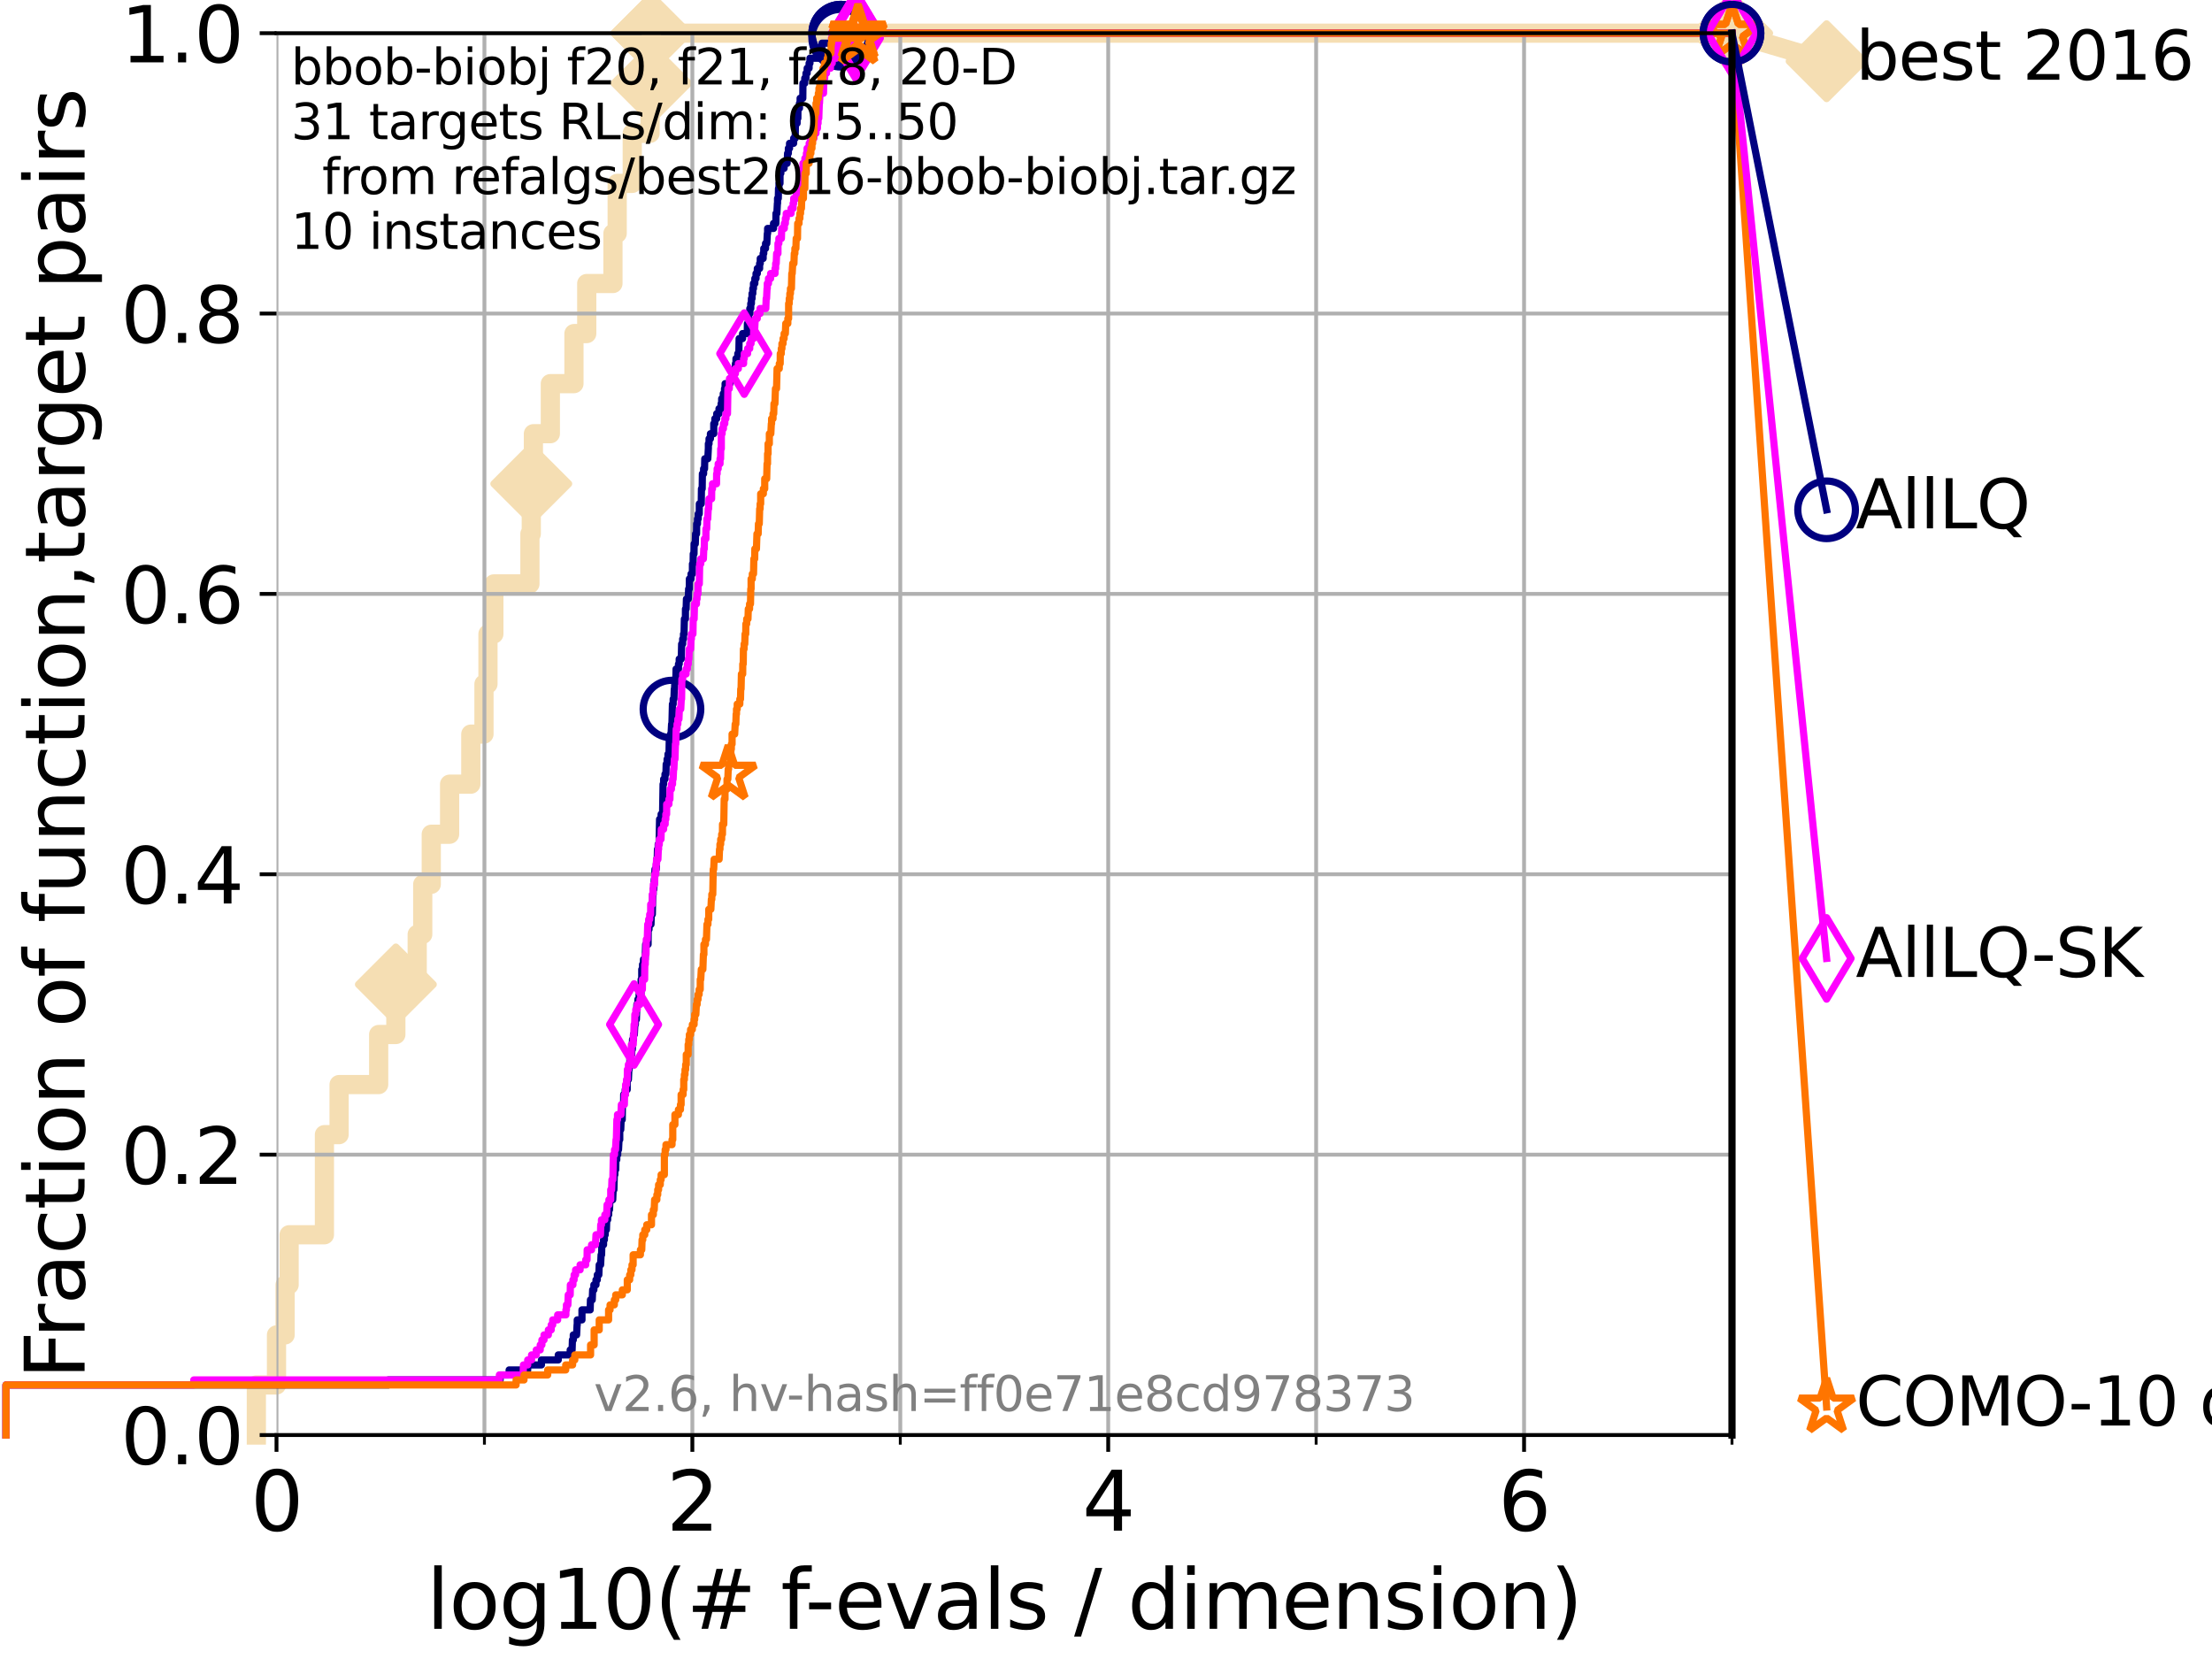 <?xml version="1.0" encoding="utf-8" standalone="no"?>
<!DOCTYPE svg PUBLIC "-//W3C//DTD SVG 1.1//EN"
  "http://www.w3.org/Graphics/SVG/1.1/DTD/svg11.dtd">
<svg xmlns:xlink="http://www.w3.org/1999/xlink" width="460.8pt" height="345.6pt" viewBox="0 0 460.8 345.6" xmlns="http://www.w3.org/2000/svg" version="1.1">
 <defs>
  <style type="text/css">*{stroke-linejoin: round; stroke-linecap: butt}</style>
 </defs>
 <g id="figure_1">
  <g id="patch_1">
   <path d="M 0 345.6 
L 460.8 345.6 
L 460.8 0 
L 0 0 
z
" style="fill: #ffffff"/>
  </g>
  <g id="axes_1">
   <g id="patch_2">
    <path d="M 57.6 298.944 
L 360.806 298.944 
L 360.806 6.912 
L 57.6 6.912 
z
" style="fill: #ffffff"/>
   </g>
   <g id="line2d_1">
    <path d="M 53.402 298.944 
L 53.402 288.514 
L 57.6 288.514 
L 57.6 278.085 
L 59.393 278.085 
L 59.393 267.655 
L 60.229 267.655 
L 60.229 257.225 
L 67.582 257.225 
L 67.582 236.366 
L 70.639 236.366 
L 70.639 225.936 
L 78.883 225.936 
L 78.883 215.506 
L 82.464 215.506 
L 82.464 205.077 
L 86.911 205.077 
L 86.911 194.647 
L 88.063 194.647 
L 88.063 184.217 
L 89.839 184.217 
L 89.839 173.787 
L 93.66 173.787 
L 93.66 163.358 
L 98.078 163.358 
L 98.078 152.928 
L 100.821 152.928 
L 100.821 142.498 
L 101.653 142.498 
L 101.653 132.069 
L 102.878 132.069 
L 102.878 121.639 
L 110.392 121.639 
L 110.392 111.209 
L 110.675 111.209 
L 110.675 100.779 
L 111.117 100.779 
L 111.117 90.35 
L 114.647 90.35 
L 114.647 79.92 
L 119.565 79.92 
L 119.565 69.49 
L 122.229 69.49 
L 122.229 59.061 
L 127.686 59.061 
L 127.686 48.631 
L 128.571 48.631 
L 128.571 38.201 
L 131.711 38.201 
L 131.711 27.771 
L 135.419 27.771 
L 135.419 17.342 
L 135.688 17.342 
L 135.688 6.912 
L 360.806 6.912 
" style="fill: none; stroke: #f5deb3; stroke-width: 4; stroke-linecap: square"/>
   </g>
   <g id="line2d_2">
    <defs>
     <path id="m1b35d799a4" d="M -0 7.778 
L 7.778 0 
L 0 -7.778 
L -7.778 -0 
z
" style="stroke: #f5deb3; stroke-width: 1.5; stroke-linejoin: miter"/>
    </defs>
    <g>
     <use xlink:href="#m1b35d799a4" x="82.464" y="205.077" style="fill: #f5deb3; stroke: #f5deb3; stroke-width: 1.5; stroke-linejoin: miter"/>
     <use xlink:href="#m1b35d799a4" x="110.675" y="100.779" style="fill: #f5deb3; stroke: #f5deb3; stroke-width: 1.5; stroke-linejoin: miter"/>
     <use xlink:href="#m1b35d799a4" x="135.688" y="17.342" style="fill: #f5deb3; stroke: #f5deb3; stroke-width: 1.5; stroke-linejoin: miter"/>
     <use xlink:href="#m1b35d799a4" x="135.688" y="6.912" style="fill: #f5deb3; stroke: #f5deb3; stroke-width: 1.5; stroke-linejoin: miter"/>
     <use xlink:href="#m1b35d799a4" x="135.688" y="6.912" style="fill: #f5deb3; stroke: #f5deb3; stroke-width: 1.5; stroke-linejoin: miter"/>
     <use xlink:href="#m1b35d799a4" x="360.806" y="6.912" style="fill: #f5deb3; stroke: #f5deb3; stroke-width: 1.5; stroke-linejoin: miter"/>
    </g>
   </g>
   <g id="line2d_3">
    <path style="fill: none; stroke: #f5deb3; stroke-width: 4; stroke-linecap: square"/>
    <g/>
   </g>
   <g id="line2d_4">
    <path d="M 360.806 6.912 
L 380.515 12.753 
" style="fill: none; stroke: #f5deb3; stroke-width: 4; stroke-linecap: square"/>
    <g>
     <use xlink:href="#m1b35d799a4" x="360.806" y="6.912" style="fill: #f5deb3; stroke: #f5deb3; stroke-width: 1.5; stroke-linejoin: miter"/>
     <use xlink:href="#m1b35d799a4" x="380.515" y="12.753" style="fill: #f5deb3; stroke: #f5deb3; stroke-width: 1.5; stroke-linejoin: miter"/>
    </g>
   </g>
   <g id="matplotlib.axis_1">
    <g id="xtick_1">
     <g id="line2d_5">
      <path d="M 57.6 298.944 
L 57.6 6.912 
" clip-path="url(#p9ecc88bbfb)" style="fill: none; stroke: #b0b0b0; stroke-width: 0.8; stroke-linecap: square"/>
     </g>
     <g id="line2d_6">
      <defs>
       <path id="m56017a8df9" d="M 0 0 
L 0 3.5 
" style="stroke: #000000; stroke-width: 0.8"/>
      </defs>
      <g>
       <use xlink:href="#m56017a8df9" x="57.6" y="298.944" style="stroke: #000000; stroke-width: 0.8"/>
      </g>
     </g>
     <g id="text_1">
      <!-- 0 -->
      <g transform="translate(52.192 318.861) scale(0.17 -0.17)">
       <defs>
        <path id="DejaVuSans-30" d="M 2034 4250 
Q 1547 4250 1301 3770 
Q 1056 3291 1056 2328 
Q 1056 1369 1301 889 
Q 1547 409 2034 409 
Q 2525 409 2770 889 
Q 3016 1369 3016 2328 
Q 3016 3291 2770 3770 
Q 2525 4250 2034 4250 
z
M 2034 4750 
Q 2819 4750 3233 4129 
Q 3647 3509 3647 2328 
Q 3647 1150 3233 529 
Q 2819 -91 2034 -91 
Q 1250 -91 836 529 
Q 422 1150 422 2328 
Q 422 3509 836 4129 
Q 1250 4750 2034 4750 
z
" transform="scale(0.016)"/>
       </defs>
       <use xlink:href="#DejaVuSans-30"/>
      </g>
     </g>
    </g>
    <g id="xtick_2">
     <g id="line2d_7">
      <path d="M 144.23 298.944 
L 144.23 6.912 
" clip-path="url(#p9ecc88bbfb)" style="fill: none; stroke: #b0b0b0; stroke-width: 0.8; stroke-linecap: square"/>
     </g>
     <g id="line2d_8">
      <g>
       <use xlink:href="#m56017a8df9" x="144.23" y="298.944" style="stroke: #000000; stroke-width: 0.8"/>
      </g>
     </g>
     <g id="text_2">
      <!-- 2 -->
      <g transform="translate(138.822 318.861) scale(0.17 -0.17)">
       <defs>
        <path id="DejaVuSans-32" d="M 1228 531 
L 3431 531 
L 3431 0 
L 469 0 
L 469 531 
Q 828 903 1448 1529 
Q 2069 2156 2228 2338 
Q 2531 2678 2651 2914 
Q 2772 3150 2772 3378 
Q 2772 3750 2511 3984 
Q 2250 4219 1831 4219 
Q 1534 4219 1204 4116 
Q 875 4013 500 3803 
L 500 4441 
Q 881 4594 1212 4672 
Q 1544 4750 1819 4750 
Q 2544 4750 2975 4387 
Q 3406 4025 3406 3419 
Q 3406 3131 3298 2873 
Q 3191 2616 2906 2266 
Q 2828 2175 2409 1742 
Q 1991 1309 1228 531 
z
" transform="scale(0.016)"/>
       </defs>
       <use xlink:href="#DejaVuSans-32"/>
      </g>
     </g>
    </g>
    <g id="xtick_3">
     <g id="line2d_9">
      <path d="M 230.861 298.944 
L 230.861 6.912 
" clip-path="url(#p9ecc88bbfb)" style="fill: none; stroke: #b0b0b0; stroke-width: 0.8; stroke-linecap: square"/>
     </g>
     <g id="line2d_10">
      <g>
       <use xlink:href="#m56017a8df9" x="230.861" y="298.944" style="stroke: #000000; stroke-width: 0.8"/>
      </g>
     </g>
     <g id="text_3">
      <!-- 4 -->
      <g transform="translate(225.453 318.861) scale(0.17 -0.17)">
       <defs>
        <path id="DejaVuSans-34" d="M 2419 4116 
L 825 1625 
L 2419 1625 
L 2419 4116 
z
M 2253 4666 
L 3047 4666 
L 3047 1625 
L 3713 1625 
L 3713 1100 
L 3047 1100 
L 3047 0 
L 2419 0 
L 2419 1100 
L 313 1100 
L 313 1709 
L 2253 4666 
z
" transform="scale(0.016)"/>
       </defs>
       <use xlink:href="#DejaVuSans-34"/>
      </g>
     </g>
    </g>
    <g id="xtick_4">
     <g id="line2d_11">
      <path d="M 317.491 298.944 
L 317.491 6.912 
" clip-path="url(#p9ecc88bbfb)" style="fill: none; stroke: #b0b0b0; stroke-width: 0.8; stroke-linecap: square"/>
     </g>
     <g id="line2d_12">
      <g>
       <use xlink:href="#m56017a8df9" x="317.491" y="298.944" style="stroke: #000000; stroke-width: 0.8"/>
      </g>
     </g>
     <g id="text_4">
      <!-- 6 -->
      <g transform="translate(312.083 318.861) scale(0.17 -0.17)">
       <defs>
        <path id="DejaVuSans-36" d="M 2113 2584 
Q 1688 2584 1439 2293 
Q 1191 2003 1191 1497 
Q 1191 994 1439 701 
Q 1688 409 2113 409 
Q 2538 409 2786 701 
Q 3034 994 3034 1497 
Q 3034 2003 2786 2293 
Q 2538 2584 2113 2584 
z
M 3366 4563 
L 3366 3988 
Q 3128 4100 2886 4159 
Q 2644 4219 2406 4219 
Q 1781 4219 1451 3797 
Q 1122 3375 1075 2522 
Q 1259 2794 1537 2939 
Q 1816 3084 2150 3084 
Q 2853 3084 3261 2657 
Q 3669 2231 3669 1497 
Q 3669 778 3244 343 
Q 2819 -91 2113 -91 
Q 1303 -91 875 529 
Q 447 1150 447 2328 
Q 447 3434 972 4092 
Q 1497 4750 2381 4750 
Q 2619 4750 2861 4703 
Q 3103 4656 3366 4563 
z
" transform="scale(0.016)"/>
       </defs>
       <use xlink:href="#DejaVuSans-36"/>
      </g>
     </g>
    </g>
    <g id="xtick_5">
     <g id="line2d_13">
      <path d="M 100.915 298.944 
L 100.915 6.912 
" clip-path="url(#p9ecc88bbfb)" style="fill: none; stroke: #b0b0b0; stroke-width: 0.8; stroke-linecap: square"/>
     </g>
     <g id="line2d_14">
      <defs>
       <path id="mc774172943" d="M 0 0 
L 0 2 
" style="stroke: #000000; stroke-width: 0.6"/>
      </defs>
      <g>
       <use xlink:href="#mc774172943" x="100.915" y="298.944" style="stroke: #000000; stroke-width: 0.6"/>
      </g>
     </g>
    </g>
    <g id="xtick_6">
     <g id="line2d_15">
      <path d="M 187.546 298.944 
L 187.546 6.912 
" clip-path="url(#p9ecc88bbfb)" style="fill: none; stroke: #b0b0b0; stroke-width: 0.8; stroke-linecap: square"/>
     </g>
     <g id="line2d_16">
      <g>
       <use xlink:href="#mc774172943" x="187.546" y="298.944" style="stroke: #000000; stroke-width: 0.6"/>
      </g>
     </g>
    </g>
    <g id="xtick_7">
     <g id="line2d_17">
      <path d="M 274.176 298.944 
L 274.176 6.912 
" clip-path="url(#p9ecc88bbfb)" style="fill: none; stroke: #b0b0b0; stroke-width: 0.8; stroke-linecap: square"/>
     </g>
     <g id="line2d_18">
      <g>
       <use xlink:href="#mc774172943" x="274.176" y="298.944" style="stroke: #000000; stroke-width: 0.6"/>
      </g>
     </g>
    </g>
    <g id="xtick_8">
     <g id="line2d_19">
      <path d="M 360.806 298.944 
L 360.806 6.912 
" clip-path="url(#p9ecc88bbfb)" style="fill: none; stroke: #b0b0b0; stroke-width: 0.8; stroke-linecap: square"/>
     </g>
     <g id="line2d_20">
      <g>
       <use xlink:href="#mc774172943" x="360.806" y="298.944" style="stroke: #000000; stroke-width: 0.6"/>
      </g>
     </g>
    </g>
    <g id="text_5">
     <!-- log10(# f-evals / dimension) -->
     <g transform="translate(88.823 339.314) scale(0.17 -0.17)">
      <defs>
       <path id="DejaVuSans-6c" d="M 603 4863 
L 1178 4863 
L 1178 0 
L 603 0 
L 603 4863 
z
" transform="scale(0.016)"/>
       <path id="DejaVuSans-6f" d="M 1959 3097 
Q 1497 3097 1228 2736 
Q 959 2375 959 1747 
Q 959 1119 1226 758 
Q 1494 397 1959 397 
Q 2419 397 2687 759 
Q 2956 1122 2956 1747 
Q 2956 2369 2687 2733 
Q 2419 3097 1959 3097 
z
M 1959 3584 
Q 2709 3584 3137 3096 
Q 3566 2609 3566 1747 
Q 3566 888 3137 398 
Q 2709 -91 1959 -91 
Q 1206 -91 779 398 
Q 353 888 353 1747 
Q 353 2609 779 3096 
Q 1206 3584 1959 3584 
z
" transform="scale(0.016)"/>
       <path id="DejaVuSans-67" d="M 2906 1791 
Q 2906 2416 2648 2759 
Q 2391 3103 1925 3103 
Q 1463 3103 1205 2759 
Q 947 2416 947 1791 
Q 947 1169 1205 825 
Q 1463 481 1925 481 
Q 2391 481 2648 825 
Q 2906 1169 2906 1791 
z
M 3481 434 
Q 3481 -459 3084 -895 
Q 2688 -1331 1869 -1331 
Q 1566 -1331 1297 -1286 
Q 1028 -1241 775 -1147 
L 775 -588 
Q 1028 -725 1275 -790 
Q 1522 -856 1778 -856 
Q 2344 -856 2625 -561 
Q 2906 -266 2906 331 
L 2906 616 
Q 2728 306 2450 153 
Q 2172 0 1784 0 
Q 1141 0 747 490 
Q 353 981 353 1791 
Q 353 2603 747 3093 
Q 1141 3584 1784 3584 
Q 2172 3584 2450 3431 
Q 2728 3278 2906 2969 
L 2906 3500 
L 3481 3500 
L 3481 434 
z
" transform="scale(0.016)"/>
       <path id="DejaVuSans-31" d="M 794 531 
L 1825 531 
L 1825 4091 
L 703 3866 
L 703 4441 
L 1819 4666 
L 2450 4666 
L 2450 531 
L 3481 531 
L 3481 0 
L 794 0 
L 794 531 
z
" transform="scale(0.016)"/>
       <path id="DejaVuSans-28" d="M 1984 4856 
Q 1566 4138 1362 3434 
Q 1159 2731 1159 2009 
Q 1159 1288 1364 580 
Q 1569 -128 1984 -844 
L 1484 -844 
Q 1016 -109 783 600 
Q 550 1309 550 2009 
Q 550 2706 781 3412 
Q 1013 4119 1484 4856 
L 1984 4856 
z
" transform="scale(0.016)"/>
       <path id="DejaVuSans-23" d="M 3272 2816 
L 2363 2816 
L 2100 1772 
L 3016 1772 
L 3272 2816 
z
M 2803 4594 
L 2478 3297 
L 3391 3297 
L 3719 4594 
L 4219 4594 
L 3897 3297 
L 4872 3297 
L 4872 2816 
L 3775 2816 
L 3519 1772 
L 4513 1772 
L 4513 1294 
L 3397 1294 
L 3072 0 
L 2572 0 
L 2894 1294 
L 1978 1294 
L 1656 0 
L 1153 0 
L 1478 1294 
L 494 1294 
L 494 1772 
L 1594 1772 
L 1856 2816 
L 850 2816 
L 850 3297 
L 1978 3297 
L 2297 4594 
L 2803 4594 
z
" transform="scale(0.016)"/>
       <path id="DejaVuSans-20" transform="scale(0.016)"/>
       <path id="DejaVuSans-66" d="M 2375 4863 
L 2375 4384 
L 1825 4384 
Q 1516 4384 1395 4259 
Q 1275 4134 1275 3809 
L 1275 3500 
L 2222 3500 
L 2222 3053 
L 1275 3053 
L 1275 0 
L 697 0 
L 697 3053 
L 147 3053 
L 147 3500 
L 697 3500 
L 697 3744 
Q 697 4328 969 4595 
Q 1241 4863 1831 4863 
L 2375 4863 
z
" transform="scale(0.016)"/>
       <path id="DejaVuSans-2d" d="M 313 2009 
L 1997 2009 
L 1997 1497 
L 313 1497 
L 313 2009 
z
" transform="scale(0.016)"/>
       <path id="DejaVuSans-65" d="M 3597 1894 
L 3597 1613 
L 953 1613 
Q 991 1019 1311 708 
Q 1631 397 2203 397 
Q 2534 397 2845 478 
Q 3156 559 3463 722 
L 3463 178 
Q 3153 47 2828 -22 
Q 2503 -91 2169 -91 
Q 1331 -91 842 396 
Q 353 884 353 1716 
Q 353 2575 817 3079 
Q 1281 3584 2069 3584 
Q 2775 3584 3186 3129 
Q 3597 2675 3597 1894 
z
M 3022 2063 
Q 3016 2534 2758 2815 
Q 2500 3097 2075 3097 
Q 1594 3097 1305 2825 
Q 1016 2553 972 2059 
L 3022 2063 
z
" transform="scale(0.016)"/>
       <path id="DejaVuSans-76" d="M 191 3500 
L 800 3500 
L 1894 563 
L 2988 3500 
L 3597 3500 
L 2284 0 
L 1503 0 
L 191 3500 
z
" transform="scale(0.016)"/>
       <path id="DejaVuSans-61" d="M 2194 1759 
Q 1497 1759 1228 1600 
Q 959 1441 959 1056 
Q 959 750 1161 570 
Q 1363 391 1709 391 
Q 2188 391 2477 730 
Q 2766 1069 2766 1631 
L 2766 1759 
L 2194 1759 
z
M 3341 1997 
L 3341 0 
L 2766 0 
L 2766 531 
Q 2569 213 2275 61 
Q 1981 -91 1556 -91 
Q 1019 -91 701 211 
Q 384 513 384 1019 
Q 384 1609 779 1909 
Q 1175 2209 1959 2209 
L 2766 2209 
L 2766 2266 
Q 2766 2663 2505 2880 
Q 2244 3097 1772 3097 
Q 1472 3097 1187 3025 
Q 903 2953 641 2809 
L 641 3341 
Q 956 3463 1253 3523 
Q 1550 3584 1831 3584 
Q 2591 3584 2966 3190 
Q 3341 2797 3341 1997 
z
" transform="scale(0.016)"/>
       <path id="DejaVuSans-73" d="M 2834 3397 
L 2834 2853 
Q 2591 2978 2328 3040 
Q 2066 3103 1784 3103 
Q 1356 3103 1142 2972 
Q 928 2841 928 2578 
Q 928 2378 1081 2264 
Q 1234 2150 1697 2047 
L 1894 2003 
Q 2506 1872 2764 1633 
Q 3022 1394 3022 966 
Q 3022 478 2636 193 
Q 2250 -91 1575 -91 
Q 1294 -91 989 -36 
Q 684 19 347 128 
L 347 722 
Q 666 556 975 473 
Q 1284 391 1588 391 
Q 1994 391 2212 530 
Q 2431 669 2431 922 
Q 2431 1156 2273 1281 
Q 2116 1406 1581 1522 
L 1381 1569 
Q 847 1681 609 1914 
Q 372 2147 372 2553 
Q 372 3047 722 3315 
Q 1072 3584 1716 3584 
Q 2034 3584 2315 3537 
Q 2597 3491 2834 3397 
z
" transform="scale(0.016)"/>
       <path id="DejaVuSans-2f" d="M 1625 4666 
L 2156 4666 
L 531 -594 
L 0 -594 
L 1625 4666 
z
" transform="scale(0.016)"/>
       <path id="DejaVuSans-64" d="M 2906 2969 
L 2906 4863 
L 3481 4863 
L 3481 0 
L 2906 0 
L 2906 525 
Q 2725 213 2448 61 
Q 2172 -91 1784 -91 
Q 1150 -91 751 415 
Q 353 922 353 1747 
Q 353 2572 751 3078 
Q 1150 3584 1784 3584 
Q 2172 3584 2448 3432 
Q 2725 3281 2906 2969 
z
M 947 1747 
Q 947 1113 1208 752 
Q 1469 391 1925 391 
Q 2381 391 2643 752 
Q 2906 1113 2906 1747 
Q 2906 2381 2643 2742 
Q 2381 3103 1925 3103 
Q 1469 3103 1208 2742 
Q 947 2381 947 1747 
z
" transform="scale(0.016)"/>
       <path id="DejaVuSans-69" d="M 603 3500 
L 1178 3500 
L 1178 0 
L 603 0 
L 603 3500 
z
M 603 4863 
L 1178 4863 
L 1178 4134 
L 603 4134 
L 603 4863 
z
" transform="scale(0.016)"/>
       <path id="DejaVuSans-6d" d="M 3328 2828 
Q 3544 3216 3844 3400 
Q 4144 3584 4550 3584 
Q 5097 3584 5394 3201 
Q 5691 2819 5691 2113 
L 5691 0 
L 5113 0 
L 5113 2094 
Q 5113 2597 4934 2840 
Q 4756 3084 4391 3084 
Q 3944 3084 3684 2787 
Q 3425 2491 3425 1978 
L 3425 0 
L 2847 0 
L 2847 2094 
Q 2847 2600 2669 2842 
Q 2491 3084 2119 3084 
Q 1678 3084 1418 2786 
Q 1159 2488 1159 1978 
L 1159 0 
L 581 0 
L 581 3500 
L 1159 3500 
L 1159 2956 
Q 1356 3278 1631 3431 
Q 1906 3584 2284 3584 
Q 2666 3584 2933 3390 
Q 3200 3197 3328 2828 
z
" transform="scale(0.016)"/>
       <path id="DejaVuSans-6e" d="M 3513 2113 
L 3513 0 
L 2938 0 
L 2938 2094 
Q 2938 2591 2744 2837 
Q 2550 3084 2163 3084 
Q 1697 3084 1428 2787 
Q 1159 2491 1159 1978 
L 1159 0 
L 581 0 
L 581 3500 
L 1159 3500 
L 1159 2956 
Q 1366 3272 1645 3428 
Q 1925 3584 2291 3584 
Q 2894 3584 3203 3211 
Q 3513 2838 3513 2113 
z
" transform="scale(0.016)"/>
       <path id="DejaVuSans-29" d="M 513 4856 
L 1013 4856 
Q 1481 4119 1714 3412 
Q 1947 2706 1947 2009 
Q 1947 1309 1714 600 
Q 1481 -109 1013 -844 
L 513 -844 
Q 928 -128 1133 580 
Q 1338 1288 1338 2009 
Q 1338 2731 1133 3434 
Q 928 4138 513 4856 
z
" transform="scale(0.016)"/>
      </defs>
      <use xlink:href="#DejaVuSans-6c"/>
      <use xlink:href="#DejaVuSans-6f" x="27.783"/>
      <use xlink:href="#DejaVuSans-67" x="88.965"/>
      <use xlink:href="#DejaVuSans-31" x="152.441"/>
      <use xlink:href="#DejaVuSans-30" x="216.064"/>
      <use xlink:href="#DejaVuSans-28" x="279.688"/>
      <use xlink:href="#DejaVuSans-23" x="318.701"/>
      <use xlink:href="#DejaVuSans-20" x="402.49"/>
      <use xlink:href="#DejaVuSans-66" x="434.277"/>
      <use xlink:href="#DejaVuSans-2d" x="463.982"/>
      <use xlink:href="#DejaVuSans-65" x="500.066"/>
      <use xlink:href="#DejaVuSans-76" x="561.59"/>
      <use xlink:href="#DejaVuSans-61" x="620.77"/>
      <use xlink:href="#DejaVuSans-6c" x="682.049"/>
      <use xlink:href="#DejaVuSans-73" x="709.832"/>
      <use xlink:href="#DejaVuSans-20" x="761.932"/>
      <use xlink:href="#DejaVuSans-2f" x="793.719"/>
      <use xlink:href="#DejaVuSans-20" x="827.41"/>
      <use xlink:href="#DejaVuSans-64" x="859.197"/>
      <use xlink:href="#DejaVuSans-69" x="922.674"/>
      <use xlink:href="#DejaVuSans-6d" x="950.457"/>
      <use xlink:href="#DejaVuSans-65" x="1047.869"/>
      <use xlink:href="#DejaVuSans-6e" x="1109.393"/>
      <use xlink:href="#DejaVuSans-73" x="1172.771"/>
      <use xlink:href="#DejaVuSans-69" x="1224.871"/>
      <use xlink:href="#DejaVuSans-6f" x="1252.654"/>
      <use xlink:href="#DejaVuSans-6e" x="1313.836"/>
      <use xlink:href="#DejaVuSans-29" x="1377.215"/>
     </g>
    </g>
   </g>
   <g id="matplotlib.axis_2">
    <g id="ytick_1">
     <g id="line2d_21">
      <path d="M 57.6 298.944 
L 360.806 298.944 
" clip-path="url(#p9ecc88bbfb)" style="fill: none; stroke: #b0b0b0; stroke-width: 0.8; stroke-linecap: square"/>
     </g>
     <g id="line2d_22">
      <defs>
       <path id="mb45d76e904" d="M 0 0 
L -3.5 0 
" style="stroke: #000000; stroke-width: 0.8"/>
      </defs>
      <g>
       <use xlink:href="#mb45d76e904" x="57.6" y="298.944" style="stroke: #000000; stroke-width: 0.8"/>
      </g>
     </g>
     <g id="text_6">
      <!-- 0.0 -->
      <g transform="translate(25.155 305.023) scale(0.16 -0.16)">
       <defs>
        <path id="DejaVuSans-2e" d="M 684 794 
L 1344 794 
L 1344 0 
L 684 0 
L 684 794 
z
" transform="scale(0.016)"/>
       </defs>
       <use xlink:href="#DejaVuSans-30"/>
       <use xlink:href="#DejaVuSans-2e" x="63.623"/>
       <use xlink:href="#DejaVuSans-30" x="95.41"/>
      </g>
     </g>
    </g>
    <g id="ytick_2">
     <g id="line2d_23">
      <path d="M 57.6 240.538 
L 360.806 240.538 
" clip-path="url(#p9ecc88bbfb)" style="fill: none; stroke: #b0b0b0; stroke-width: 0.8; stroke-linecap: square"/>
     </g>
     <g id="line2d_24">
      <g>
       <use xlink:href="#mb45d76e904" x="57.6" y="240.538" style="stroke: #000000; stroke-width: 0.8"/>
      </g>
     </g>
     <g id="text_7">
      <!-- 0.2 -->
      <g transform="translate(25.155 246.616) scale(0.16 -0.16)">
       <use xlink:href="#DejaVuSans-30"/>
       <use xlink:href="#DejaVuSans-2e" x="63.623"/>
       <use xlink:href="#DejaVuSans-32" x="95.41"/>
      </g>
     </g>
    </g>
    <g id="ytick_3">
     <g id="line2d_25">
      <path d="M 57.6 182.131 
L 360.806 182.131 
" clip-path="url(#p9ecc88bbfb)" style="fill: none; stroke: #b0b0b0; stroke-width: 0.8; stroke-linecap: square"/>
     </g>
     <g id="line2d_26">
      <g>
       <use xlink:href="#mb45d76e904" x="57.6" y="182.131" style="stroke: #000000; stroke-width: 0.8"/>
      </g>
     </g>
     <g id="text_8">
      <!-- 0.4 -->
      <g transform="translate(25.155 188.21) scale(0.16 -0.16)">
       <use xlink:href="#DejaVuSans-30"/>
       <use xlink:href="#DejaVuSans-2e" x="63.623"/>
       <use xlink:href="#DejaVuSans-34" x="95.41"/>
      </g>
     </g>
    </g>
    <g id="ytick_4">
     <g id="line2d_27">
      <path d="M 57.6 123.725 
L 360.806 123.725 
" clip-path="url(#p9ecc88bbfb)" style="fill: none; stroke: #b0b0b0; stroke-width: 0.8; stroke-linecap: square"/>
     </g>
     <g id="line2d_28">
      <g>
       <use xlink:href="#mb45d76e904" x="57.6" y="123.725" style="stroke: #000000; stroke-width: 0.8"/>
      </g>
     </g>
     <g id="text_9">
      <!-- 0.6 -->
      <g transform="translate(25.155 129.804) scale(0.16 -0.16)">
       <use xlink:href="#DejaVuSans-30"/>
       <use xlink:href="#DejaVuSans-2e" x="63.623"/>
       <use xlink:href="#DejaVuSans-36" x="95.41"/>
      </g>
     </g>
    </g>
    <g id="ytick_5">
     <g id="line2d_29">
      <path d="M 57.6 65.318 
L 360.806 65.318 
" clip-path="url(#p9ecc88bbfb)" style="fill: none; stroke: #b0b0b0; stroke-width: 0.8; stroke-linecap: square"/>
     </g>
     <g id="line2d_30">
      <g>
       <use xlink:href="#mb45d76e904" x="57.6" y="65.318" style="stroke: #000000; stroke-width: 0.8"/>
      </g>
     </g>
     <g id="text_10">
      <!-- 0.8 -->
      <g transform="translate(25.155 71.397) scale(0.16 -0.16)">
       <defs>
        <path id="DejaVuSans-38" d="M 2034 2216 
Q 1584 2216 1326 1975 
Q 1069 1734 1069 1313 
Q 1069 891 1326 650 
Q 1584 409 2034 409 
Q 2484 409 2743 651 
Q 3003 894 3003 1313 
Q 3003 1734 2745 1975 
Q 2488 2216 2034 2216 
z
M 1403 2484 
Q 997 2584 770 2862 
Q 544 3141 544 3541 
Q 544 4100 942 4425 
Q 1341 4750 2034 4750 
Q 2731 4750 3128 4425 
Q 3525 4100 3525 3541 
Q 3525 3141 3298 2862 
Q 3072 2584 2669 2484 
Q 3125 2378 3379 2068 
Q 3634 1759 3634 1313 
Q 3634 634 3220 271 
Q 2806 -91 2034 -91 
Q 1263 -91 848 271 
Q 434 634 434 1313 
Q 434 1759 690 2068 
Q 947 2378 1403 2484 
z
M 1172 3481 
Q 1172 3119 1398 2916 
Q 1625 2713 2034 2713 
Q 2441 2713 2670 2916 
Q 2900 3119 2900 3481 
Q 2900 3844 2670 4047 
Q 2441 4250 2034 4250 
Q 1625 4250 1398 4047 
Q 1172 3844 1172 3481 
z
" transform="scale(0.016)"/>
       </defs>
       <use xlink:href="#DejaVuSans-30"/>
       <use xlink:href="#DejaVuSans-2e" x="63.623"/>
       <use xlink:href="#DejaVuSans-38" x="95.41"/>
      </g>
     </g>
    </g>
    <g id="ytick_6">
     <g id="line2d_31">
      <path d="M 57.6 6.912 
L 360.806 6.912 
" clip-path="url(#p9ecc88bbfb)" style="fill: none; stroke: #b0b0b0; stroke-width: 0.8; stroke-linecap: square"/>
     </g>
     <g id="line2d_32">
      <g>
       <use xlink:href="#mb45d76e904" x="57.6" y="6.912" style="stroke: #000000; stroke-width: 0.8"/>
      </g>
     </g>
     <g id="text_11">
      <!-- 1.0 -->
      <g transform="translate(25.155 12.991) scale(0.16 -0.16)">
       <use xlink:href="#DejaVuSans-31"/>
       <use xlink:href="#DejaVuSans-2e" x="63.623"/>
       <use xlink:href="#DejaVuSans-30" x="95.41"/>
      </g>
     </g>
    </g>
    <g id="text_12">
     <!-- Fraction of function,target pairs -->
     <g transform="translate(17.62 287.313) rotate(-90) scale(0.17 -0.17)">
      <defs>
       <path id="DejaVuSans-46" d="M 628 4666 
L 3309 4666 
L 3309 4134 
L 1259 4134 
L 1259 2759 
L 3109 2759 
L 3109 2228 
L 1259 2228 
L 1259 0 
L 628 0 
L 628 4666 
z
" transform="scale(0.016)"/>
       <path id="DejaVuSans-72" d="M 2631 2963 
Q 2534 3019 2420 3045 
Q 2306 3072 2169 3072 
Q 1681 3072 1420 2755 
Q 1159 2438 1159 1844 
L 1159 0 
L 581 0 
L 581 3500 
L 1159 3500 
L 1159 2956 
Q 1341 3275 1631 3429 
Q 1922 3584 2338 3584 
Q 2397 3584 2469 3576 
Q 2541 3569 2628 3553 
L 2631 2963 
z
" transform="scale(0.016)"/>
       <path id="DejaVuSans-63" d="M 3122 3366 
L 3122 2828 
Q 2878 2963 2633 3030 
Q 2388 3097 2138 3097 
Q 1578 3097 1268 2742 
Q 959 2388 959 1747 
Q 959 1106 1268 751 
Q 1578 397 2138 397 
Q 2388 397 2633 464 
Q 2878 531 3122 666 
L 3122 134 
Q 2881 22 2623 -34 
Q 2366 -91 2075 -91 
Q 1284 -91 818 406 
Q 353 903 353 1747 
Q 353 2603 823 3093 
Q 1294 3584 2113 3584 
Q 2378 3584 2631 3529 
Q 2884 3475 3122 3366 
z
" transform="scale(0.016)"/>
       <path id="DejaVuSans-74" d="M 1172 4494 
L 1172 3500 
L 2356 3500 
L 2356 3053 
L 1172 3053 
L 1172 1153 
Q 1172 725 1289 603 
Q 1406 481 1766 481 
L 2356 481 
L 2356 0 
L 1766 0 
Q 1100 0 847 248 
Q 594 497 594 1153 
L 594 3053 
L 172 3053 
L 172 3500 
L 594 3500 
L 594 4494 
L 1172 4494 
z
" transform="scale(0.016)"/>
       <path id="DejaVuSans-75" d="M 544 1381 
L 544 3500 
L 1119 3500 
L 1119 1403 
Q 1119 906 1312 657 
Q 1506 409 1894 409 
Q 2359 409 2629 706 
Q 2900 1003 2900 1516 
L 2900 3500 
L 3475 3500 
L 3475 0 
L 2900 0 
L 2900 538 
Q 2691 219 2414 64 
Q 2138 -91 1772 -91 
Q 1169 -91 856 284 
Q 544 659 544 1381 
z
M 1991 3584 
L 1991 3584 
z
" transform="scale(0.016)"/>
       <path id="DejaVuSans-2c" d="M 750 794 
L 1409 794 
L 1409 256 
L 897 -744 
L 494 -744 
L 750 256 
L 750 794 
z
" transform="scale(0.016)"/>
       <path id="DejaVuSans-70" d="M 1159 525 
L 1159 -1331 
L 581 -1331 
L 581 3500 
L 1159 3500 
L 1159 2969 
Q 1341 3281 1617 3432 
Q 1894 3584 2278 3584 
Q 2916 3584 3314 3078 
Q 3713 2572 3713 1747 
Q 3713 922 3314 415 
Q 2916 -91 2278 -91 
Q 1894 -91 1617 61 
Q 1341 213 1159 525 
z
M 3116 1747 
Q 3116 2381 2855 2742 
Q 2594 3103 2138 3103 
Q 1681 3103 1420 2742 
Q 1159 2381 1159 1747 
Q 1159 1113 1420 752 
Q 1681 391 2138 391 
Q 2594 391 2855 752 
Q 3116 1113 3116 1747 
z
" transform="scale(0.016)"/>
      </defs>
      <use xlink:href="#DejaVuSans-46"/>
      <use xlink:href="#DejaVuSans-72" x="50.27"/>
      <use xlink:href="#DejaVuSans-61" x="91.383"/>
      <use xlink:href="#DejaVuSans-63" x="152.662"/>
      <use xlink:href="#DejaVuSans-74" x="207.643"/>
      <use xlink:href="#DejaVuSans-69" x="246.852"/>
      <use xlink:href="#DejaVuSans-6f" x="274.635"/>
      <use xlink:href="#DejaVuSans-6e" x="335.816"/>
      <use xlink:href="#DejaVuSans-20" x="399.195"/>
      <use xlink:href="#DejaVuSans-6f" x="430.982"/>
      <use xlink:href="#DejaVuSans-66" x="492.164"/>
      <use xlink:href="#DejaVuSans-20" x="527.369"/>
      <use xlink:href="#DejaVuSans-66" x="559.156"/>
      <use xlink:href="#DejaVuSans-75" x="594.361"/>
      <use xlink:href="#DejaVuSans-6e" x="657.74"/>
      <use xlink:href="#DejaVuSans-63" x="721.119"/>
      <use xlink:href="#DejaVuSans-74" x="776.1"/>
      <use xlink:href="#DejaVuSans-69" x="815.309"/>
      <use xlink:href="#DejaVuSans-6f" x="843.092"/>
      <use xlink:href="#DejaVuSans-6e" x="904.273"/>
      <use xlink:href="#DejaVuSans-2c" x="967.652"/>
      <use xlink:href="#DejaVuSans-74" x="999.439"/>
      <use xlink:href="#DejaVuSans-61" x="1038.648"/>
      <use xlink:href="#DejaVuSans-72" x="1099.928"/>
      <use xlink:href="#DejaVuSans-67" x="1139.291"/>
      <use xlink:href="#DejaVuSans-65" x="1202.768"/>
      <use xlink:href="#DejaVuSans-74" x="1264.291"/>
      <use xlink:href="#DejaVuSans-20" x="1303.5"/>
      <use xlink:href="#DejaVuSans-70" x="1335.287"/>
      <use xlink:href="#DejaVuSans-61" x="1398.764"/>
      <use xlink:href="#DejaVuSans-69" x="1460.043"/>
      <use xlink:href="#DejaVuSans-72" x="1487.826"/>
      <use xlink:href="#DejaVuSans-73" x="1528.939"/>
     </g>
    </g>
   </g>
   <g id="line2d_33">
    <defs>
     <path id="m651e5202bc" d="M 0 1.5 
C 0.398 1.5 0.779 1.342 1.061 1.061 
C 1.342 0.779 1.5 0.398 1.5 0 
C 1.5 -0.398 1.342 -0.779 1.061 -1.061 
C 0.779 -1.342 0.398 -1.5 0 -1.5 
C -0.398 -1.5 -0.779 -1.342 -1.061 -1.061 
C -1.342 -0.779 -1.5 -0.398 -1.5 0 
C -1.5 0.398 -1.342 0.779 -1.061 1.061 
C -0.779 1.342 -0.398 1.5 0 1.5 
z
" style="stroke: #f5deb3"/>
    </defs>
    <g>
     <use xlink:href="#m651e5202bc" x="135.688" y="6.912" style="fill: #f5deb3; stroke: #f5deb3"/>
     <use xlink:href="#m651e5202bc" x="135.688" y="6.912" style="fill: #f5deb3; stroke: #f5deb3"/>
    </g>
   </g>
   <g id="line2d_34">
    <defs>
     <path id="m56a084e380" d="M 0 1.5 
C 0.398 1.5 0.779 1.342 1.061 1.061 
C 1.342 0.779 1.5 0.398 1.5 0 
C 1.5 -0.398 1.342 -0.779 1.061 -1.061 
C 0.779 -1.342 0.398 -1.5 0 -1.5 
C -0.398 -1.5 -0.779 -1.342 -1.061 -1.061 
C -1.342 -0.779 -1.5 -0.398 -1.5 0 
C -1.5 0.398 -1.342 0.779 -1.061 1.061 
C -0.779 1.342 -0.398 1.5 0 1.5 
z
" style="stroke: #000080"/>
    </defs>
    <g>
     <use xlink:href="#m56a084e380" x="175.141" y="6.912" style="fill: #000080; stroke: #000080"/>
     <use xlink:href="#m56a084e380" x="175.141" y="6.912" style="fill: #000080; stroke: #000080"/>
    </g>
   </g>
   <g id="line2d_35">
    <path d="M 1.246 298.944 
L 1.246 288.514 
L 80.896 288.514 
L 80.896 287.471 
L 104.188 287.471 
L 104.188 286.428 
L 106.066 286.428 
L 106.066 285.385 
L 109.932 285.385 
L 109.932 284.342 
L 112.79 284.342 
L 112.79 283.299 
L 116.295 283.299 
L 116.295 282.256 
L 118.781 282.256 
L 118.781 281.213 
L 119.177 281.213 
L 119.248 279.128 
L 119.425 279.128 
L 119.425 278.085 
L 120.115 278.085 
L 120.217 275.999 
L 120.25 275.999 
L 120.25 274.956 
L 121.234 274.956 
L 121.234 272.87 
L 122.942 272.87 
L 123.001 270.784 
L 123.375 270.784 
L 123.46 268.698 
L 123.714 268.698 
L 123.714 267.655 
L 124.156 267.655 
L 124.156 266.612 
L 124.428 266.612 
L 124.428 265.569 
L 124.748 265.569 
L 124.828 263.483 
L 125.116 263.483 
L 125.219 261.397 
L 125.322 261.397 
L 125.374 259.311 
L 125.729 259.311 
L 125.729 258.268 
L 125.904 258.268 
L 125.904 257.225 
L 126.078 257.225 
L 126.078 256.182 
L 126.323 256.182 
L 126.396 254.096 
L 126.589 254.096 
L 126.589 253.053 
L 126.804 253.053 
L 126.804 252.01 
L 126.97 252.01 
L 127.064 249.924 
L 127.641 249.924 
L 127.731 247.838 
L 127.889 247.838 
L 127.978 244.709 
L 128.09 244.709 
L 128.09 243.667 
L 128.266 243.667 
L 128.31 241.581 
L 128.485 241.581 
L 128.485 240.538 
L 128.679 240.538 
L 128.679 239.495 
L 128.851 239.495 
L 128.957 237.409 
L 129.104 237.409 
L 129.104 235.323 
L 129.313 235.323 
L 129.396 233.237 
L 129.623 233.237 
L 129.664 230.108 
L 129.907 230.108 
L 129.927 228.022 
L 130.246 228.022 
L 130.246 226.979 
L 130.657 226.979 
L 130.657 224.893 
L 130.907 224.893 
L 131.002 222.807 
L 131.078 222.807 
L 131.078 221.764 
L 131.21 221.764 
L 131.21 220.721 
L 131.397 220.721 
L 131.397 219.678 
L 131.601 219.678 
L 131.601 218.635 
L 131.729 218.635 
L 131.766 216.549 
L 131.965 216.549 
L 131.965 215.506 
L 132.145 215.506 
L 132.252 213.42 
L 132.358 213.42 
L 132.358 212.377 
L 132.569 212.377 
L 132.674 209.248 
L 132.881 209.248 
L 132.881 208.205 
L 133.137 208.205 
L 133.137 207.163 
L 133.524 207.163 
L 133.557 204.034 
L 133.689 204.034 
L 133.689 201.948 
L 133.853 201.948 
L 133.853 200.905 
L 134.048 200.905 
L 134.048 199.862 
L 134.4 199.862 
L 134.495 196.733 
L 135.009 196.733 
L 135.04 193.604 
L 135.207 193.604 
L 135.207 192.561 
L 135.613 192.561 
L 135.688 190.475 
L 135.894 190.475 
L 135.981 186.303 
L 136.069 186.303 
L 136.069 185.26 
L 136.199 185.26 
L 136.3 183.174 
L 136.371 183.174 
L 136.442 181.088 
L 136.697 181.088 
L 136.795 179.002 
L 136.906 179.002 
L 136.962 176.916 
L 137.113 176.916 
L 137.113 175.873 
L 137.291 175.873 
L 137.399 170.659 
L 137.721 170.659 
L 137.721 169.616 
L 138.025 169.616 
L 138.129 163.358 
L 138.246 163.358 
L 138.246 162.315 
L 138.528 162.315 
L 138.528 161.272 
L 138.718 161.272 
L 138.781 159.186 
L 138.969 159.186 
L 138.969 158.143 
L 139.154 158.143 
L 139.154 157.1 
L 139.363 157.1 
L 139.423 153.971 
L 139.665 153.971 
L 139.665 152.928 
L 139.796 152.928 
L 139.903 150.842 
L 139.974 150.842 
L 140.08 146.67 
L 140.232 146.67 
L 140.232 145.627 
L 140.394 145.627 
L 140.463 143.541 
L 140.52 143.541 
L 140.6 141.455 
L 140.793 141.455 
L 140.838 139.369 
L 141.338 139.369 
L 141.338 138.326 
L 141.491 138.326 
L 141.491 137.283 
L 141.922 137.283 
L 141.996 134.155 
L 142.207 134.155 
L 142.207 133.112 
L 142.384 133.112 
L 142.384 132.069 
L 142.498 132.069 
L 142.57 128.94 
L 142.784 128.94 
L 142.794 126.854 
L 142.936 126.854 
L 142.996 124.768 
L 143.384 124.768 
L 143.453 122.682 
L 143.589 122.682 
L 143.609 120.596 
L 143.956 120.596 
L 143.956 119.553 
L 144.24 119.553 
L 144.249 117.467 
L 144.39 117.467 
L 144.418 115.381 
L 144.575 115.381 
L 144.603 113.295 
L 144.841 113.295 
L 144.905 111.209 
L 145.103 111.209 
L 145.13 109.123 
L 145.3 109.123 
L 145.3 108.08 
L 145.45 108.08 
L 145.45 107.037 
L 145.669 107.037 
L 145.678 104.951 
L 146.083 104.951 
L 146.126 101.822 
L 146.278 101.822 
L 146.32 98.693 
L 146.571 98.693 
L 146.571 97.651 
L 146.769 97.651 
L 146.819 95.565 
L 147.447 95.565 
L 147.558 93.479 
L 147.566 93.479 
L 147.566 92.436 
L 147.707 92.436 
L 147.707 91.393 
L 147.994 91.393 
L 147.994 90.35 
L 148.682 90.35 
L 148.69 88.264 
L 148.918 88.264 
L 148.918 87.221 
L 149.303 87.221 
L 149.303 86.178 
L 149.778 86.178 
L 149.778 85.135 
L 150.214 85.135 
L 150.214 84.092 
L 150.337 84.092 
L 150.337 83.049 
L 150.667 83.049 
L 150.667 82.006 
L 150.926 82.006 
L 150.926 80.963 
L 151.051 80.963 
L 151.051 79.92 
L 152.07 79.92 
L 152.07 78.877 
L 152.698 78.877 
L 152.698 77.834 
L 153.001 77.834 
L 153.001 76.791 
L 153.201 76.791 
L 153.201 75.748 
L 153.317 75.748 
L 153.317 74.705 
L 153.696 74.705 
L 153.696 73.662 
L 153.911 73.662 
L 153.973 70.533 
L 154.688 70.533 
L 154.688 69.49 
L 155.675 69.49 
L 155.696 67.404 
L 155.884 67.404 
L 155.92 65.318 
L 156.195 65.318 
L 156.195 64.275 
L 156.398 64.275 
L 156.398 63.232 
L 156.531 63.232 
L 156.531 62.189 
L 156.663 62.189 
L 156.663 61.147 
L 156.822 61.147 
L 156.822 60.104 
L 156.961 60.104 
L 156.961 59.061 
L 157.246 59.061 
L 157.246 58.018 
L 157.494 58.018 
L 157.494 56.975 
L 157.762 56.975 
L 157.762 55.932 
L 158.241 55.932 
L 158.241 54.889 
L 158.375 54.889 
L 158.375 53.846 
L 158.977 53.846 
L 158.977 52.803 
L 159.105 52.803 
L 159.105 51.76 
L 159.473 51.76 
L 159.473 50.717 
L 159.739 50.717 
L 159.85 48.631 
L 159.907 48.631 
L 159.907 47.588 
L 161.137 47.588 
L 161.137 46.545 
L 161.628 46.545 
L 161.651 44.459 
L 161.836 44.459 
L 161.943 42.373 
L 161.976 42.373 
L 161.976 41.33 
L 162.133 41.33 
L 162.183 39.244 
L 162.281 39.244 
L 162.281 38.201 
L 162.485 38.201 
L 162.496 36.115 
L 162.662 36.115 
L 162.662 35.072 
L 163.339 35.072 
L 163.339 34.029 
L 163.968 34.029 
L 164.067 31.943 
L 164.23 31.943 
L 164.23 30.9 
L 164.475 30.9 
L 164.475 29.857 
L 165.331 29.857 
L 165.331 28.814 
L 165.653 28.814 
L 165.704 25.685 
L 166.052 25.685 
L 166.052 24.643 
L 166.211 24.643 
L 166.225 22.557 
L 166.538 22.557 
L 166.538 21.514 
L 166.679 21.514 
L 166.679 20.471 
L 167.238 20.471 
L 167.268 17.342 
L 167.643 17.342 
L 167.643 16.299 
L 167.901 16.299 
L 167.901 15.256 
L 168.148 15.256 
L 168.148 14.213 
L 168.55 14.213 
L 168.55 13.17 
L 168.73 13.17 
L 168.73 12.127 
L 170.821 12.127 
L 170.924 10.041 
L 171.236 10.041 
L 171.236 8.998 
L 174.007 8.998 
L 174.007 7.955 
L 175.141 7.955 
L 175.141 6.912 
L 360.806 6.912 
L 360.806 6.912 
" style="fill: none; stroke: #000080; stroke-width: 1.5; stroke-linecap: square"/>
   </g>
   <g id="line2d_36">
    <defs>
     <path id="me516bea76f" d="M 0 6 
C 1.591 6 3.117 5.368 4.243 4.243 
C 5.368 3.117 6 1.591 6 0 
C 6 -1.591 5.368 -3.117 4.243 -4.243 
C 3.117 -5.368 1.591 -6 0 -6 
C -1.591 -6 -3.117 -5.368 -4.243 -4.243 
C -5.368 -3.117 -6 -1.591 -6 0 
C -6 1.591 -5.368 3.117 -4.243 4.243 
C -3.117 5.368 -1.591 6 0 6 
z
" style="stroke: #000080; stroke-width: 1.5"/>
    </defs>
    <g>
     <use xlink:href="#me516bea76f" x="139.986" y="147.713" style="fill-opacity: 0; stroke: #000080; stroke-width: 1.5"/>
     <use xlink:href="#me516bea76f" x="175.141" y="7.955" style="fill-opacity: 0; stroke: #000080; stroke-width: 1.5"/>
     <use xlink:href="#me516bea76f" x="175.141" y="6.912" style="fill-opacity: 0; stroke: #000080; stroke-width: 1.5"/>
     <use xlink:href="#me516bea76f" x="175.141" y="6.912" style="fill-opacity: 0; stroke: #000080; stroke-width: 1.5"/>
     <use xlink:href="#me516bea76f" x="360.806" y="6.912" style="fill-opacity: 0; stroke: #000080; stroke-width: 1.5"/>
    </g>
   </g>
   <g id="line2d_37">
    <path style="fill: none; stroke: #000080; stroke-width: 1.5; stroke-linecap: square"/>
    <g/>
   </g>
   <g id="line2d_38">
    <defs>
     <path id="me7a0f62cbd" d="M 0 1.5 
C 0.398 1.5 0.779 1.342 1.061 1.061 
C 1.342 0.779 1.5 0.398 1.5 0 
C 1.5 -0.398 1.342 -0.779 1.061 -1.061 
C 0.779 -1.342 0.398 -1.5 0 -1.5 
C -0.398 -1.5 -0.779 -1.342 -1.061 -1.061 
C -1.342 -0.779 -1.5 -0.398 -1.5 0 
C -1.5 0.398 -1.342 0.779 -1.061 1.061 
C -0.779 1.342 -0.398 1.5 0 1.5 
z
" style="stroke: #ff00ff"/>
    </defs>
    <g>
     <use xlink:href="#me7a0f62cbd" x="178.292" y="6.912" style="fill: #ff00ff; stroke: #ff00ff"/>
     <use xlink:href="#me7a0f62cbd" x="178.292" y="6.912" style="fill: #ff00ff; stroke: #ff00ff"/>
    </g>
   </g>
   <g id="line2d_39">
    <path d="M 1.246 298.944 
L 1.246 288.514 
L 40.363 288.514 
L 40.363 287.471 
L 104.029 287.471 
L 104.029 286.428 
L 108.977 286.428 
L 109.038 284.342 
L 109.932 284.342 
L 109.932 283.299 
L 110.73 283.299 
L 110.73 282.256 
L 111.709 282.256 
L 111.709 281.213 
L 112.539 281.213 
L 112.539 280.171 
L 112.89 280.171 
L 112.89 279.128 
L 113.333 279.128 
L 113.333 278.085 
L 114.234 278.085 
L 114.234 277.042 
L 114.827 277.042 
L 114.827 275.999 
L 115.139 275.999 
L 115.139 274.956 
L 116.17 274.956 
L 116.17 273.913 
L 117.887 273.913 
L 117.887 272.87 
L 118.001 272.87 
L 118.001 271.827 
L 118.302 271.827 
L 118.376 269.741 
L 118.781 269.741 
L 118.817 267.655 
L 119.354 267.655 
L 119.354 266.612 
L 119.6 266.612 
L 119.6 265.569 
L 119.911 265.569 
L 119.911 264.526 
L 120.847 264.526 
L 120.847 263.483 
L 122.016 263.483 
L 122.016 262.44 
L 122.289 262.44 
L 122.32 260.354 
L 123.232 260.354 
L 123.232 259.311 
L 124.047 259.311 
L 124.156 257.225 
L 125.09 257.225 
L 125.142 255.139 
L 125.297 255.139 
L 125.297 254.096 
L 126.004 254.096 
L 126.004 253.053 
L 126.372 253.053 
L 126.469 250.967 
L 126.852 250.967 
L 126.852 249.924 
L 127.227 249.924 
L 127.227 247.838 
L 127.412 247.838 
L 127.481 245.752 
L 127.663 245.752 
L 127.754 241.581 
L 127.777 241.581 
L 127.777 240.538 
L 128.023 240.538 
L 128.023 239.495 
L 128.222 239.495 
L 128.332 237.409 
L 128.398 237.409 
L 128.507 233.237 
L 128.636 233.237 
L 128.636 232.194 
L 129.355 232.194 
L 129.438 230.108 
L 130.067 230.108 
L 130.107 228.022 
L 130.305 228.022 
L 130.325 225.936 
L 130.521 225.936 
L 130.521 224.893 
L 130.676 224.893 
L 130.696 222.807 
L 130.907 222.807 
L 130.907 221.764 
L 131.322 221.764 
L 131.322 220.721 
L 131.49 220.721 
L 131.527 217.592 
L 131.911 217.592 
L 131.983 215.506 
L 132.037 215.506 
L 132.091 213.42 
L 132.216 213.42 
L 132.252 211.334 
L 132.446 211.334 
L 132.446 210.291 
L 132.761 210.291 
L 132.761 209.248 
L 133.323 209.248 
L 133.323 208.205 
L 133.49 208.205 
L 133.557 206.12 
L 133.82 206.12 
L 133.837 204.034 
L 134.289 204.034 
L 134.321 200.905 
L 134.416 200.905 
L 134.432 198.819 
L 134.574 198.819 
L 134.637 195.69 
L 134.839 195.69 
L 134.932 192.561 
L 135.131 192.561 
L 135.131 191.518 
L 135.344 191.518 
L 135.344 190.475 
L 135.539 190.475 
L 135.554 188.389 
L 135.894 188.389 
L 135.894 186.303 
L 136.011 186.303 
L 136.112 184.217 
L 136.357 184.217 
L 136.414 182.131 
L 136.612 182.131 
L 136.669 180.045 
L 136.767 180.045 
L 136.767 179.002 
L 137.058 179.002 
L 137.141 176.916 
L 137.196 176.916 
L 137.196 175.873 
L 137.345 175.873 
L 137.345 174.83 
L 137.695 174.83 
L 137.761 172.744 
L 138.246 172.744 
L 138.246 171.701 
L 138.566 171.701 
L 138.566 170.659 
L 138.705 170.659 
L 138.705 169.616 
L 138.869 169.616 
L 138.881 167.53 
L 139.35 167.53 
L 139.35 166.487 
L 139.556 166.487 
L 139.593 164.401 
L 139.867 164.401 
L 139.867 163.358 
L 140.103 163.358 
L 140.103 162.315 
L 140.22 162.315 
L 140.324 160.229 
L 140.382 160.229 
L 140.486 158.143 
L 140.612 158.143 
L 140.703 155.014 
L 140.771 155.014 
L 140.861 151.885 
L 141.04 151.885 
L 141.04 150.842 
L 141.206 150.842 
L 141.206 149.799 
L 141.437 149.799 
L 141.524 147.713 
L 141.815 147.713 
L 141.922 145.627 
L 141.985 145.627 
L 142.049 141.455 
L 142.217 141.455 
L 142.217 140.412 
L 142.926 140.412 
L 142.926 139.369 
L 143.196 139.369 
L 143.196 138.326 
L 143.384 138.326 
L 143.384 137.283 
L 143.502 137.283 
L 143.58 135.197 
L 143.879 135.197 
L 143.946 133.112 
L 144.032 133.112 
L 144.032 132.069 
L 144.352 132.069 
L 144.408 128.94 
L 144.603 128.94 
L 144.677 125.811 
L 145.085 125.811 
L 145.085 124.768 
L 145.211 124.768 
L 145.211 123.725 
L 145.406 123.725 
L 145.415 121.639 
L 145.678 121.639 
L 145.756 117.467 
L 145.981 117.467 
L 145.981 116.424 
L 146.53 116.424 
L 146.613 114.338 
L 146.712 114.338 
L 146.745 112.252 
L 147.047 112.252 
L 147.063 110.166 
L 147.224 110.166 
L 147.272 108.08 
L 147.431 108.08 
L 147.534 105.994 
L 147.613 105.994 
L 147.699 103.908 
L 148.239 103.908 
L 148.262 101.822 
L 148.428 101.822 
L 148.428 100.779 
L 149.267 100.779 
L 149.288 98.693 
L 149.396 98.693 
L 149.396 97.651 
L 149.609 97.651 
L 149.609 96.608 
L 149.994 96.608 
L 149.994 95.565 
L 150.111 95.565 
L 150.139 93.479 
L 150.262 93.479 
L 150.269 90.35 
L 150.432 90.35 
L 150.432 89.307 
L 150.701 89.307 
L 150.701 88.264 
L 150.985 88.264 
L 150.985 87.221 
L 151.214 87.221 
L 151.214 86.178 
L 151.548 86.178 
L 151.637 80.963 
L 151.927 80.963 
L 151.958 78.877 
L 152.565 78.877 
L 152.565 77.834 
L 153.201 77.834 
L 153.201 76.791 
L 153.815 76.791 
L 153.815 75.748 
L 154.902 75.748 
L 154.902 74.705 
L 155.04 74.705 
L 155.04 73.662 
L 155.742 73.662 
L 155.742 72.619 
L 156.18 72.619 
L 156.18 71.576 
L 156.458 71.576 
L 156.458 70.533 
L 156.961 70.533 
L 157.023 68.447 
L 157.222 68.447 
L 157.326 66.361 
L 157.752 66.361 
L 157.752 65.318 
L 158.326 65.318 
L 158.326 64.275 
L 159.531 64.275 
L 159.61 62.189 
L 159.689 62.189 
L 159.788 60.104 
L 159.837 60.104 
L 159.837 59.061 
L 160.086 59.061 
L 160.086 58.018 
L 160.534 58.018 
L 160.534 56.975 
L 161.456 56.975 
L 161.456 55.932 
L 161.584 55.932 
L 161.584 54.889 
L 161.699 54.889 
L 161.788 52.803 
L 162.063 52.803 
L 162.067 50.717 
L 162.252 50.717 
L 162.252 49.674 
L 162.779 49.674 
L 162.845 47.588 
L 163.39 47.588 
L 163.39 46.545 
L 163.606 46.545 
L 163.606 45.502 
L 163.786 45.502 
L 163.786 44.459 
L 164.793 44.459 
L 164.793 43.416 
L 165.217 43.416 
L 165.217 42.373 
L 165.337 42.373 
L 165.337 41.33 
L 165.877 41.33 
L 165.877 40.287 
L 166.33 40.287 
L 166.33 39.244 
L 166.478 39.244 
L 166.533 36.115 
L 167.138 36.115 
L 167.138 35.072 
L 167.271 35.072 
L 167.271 34.029 
L 167.67 34.029 
L 167.67 32.986 
L 167.989 32.986 
L 167.989 31.943 
L 168.13 31.943 
L 168.13 30.9 
L 168.566 30.9 
L 168.566 29.857 
L 168.822 29.857 
L 168.822 28.814 
L 169.551 28.814 
L 169.551 27.771 
L 169.981 27.771 
L 169.981 26.728 
L 170.292 26.728 
L 170.292 25.685 
L 170.421 25.685 
L 170.421 24.643 
L 170.568 24.643 
L 170.677 21.514 
L 170.714 21.514 
L 170.815 19.428 
L 171.551 19.428 
L 171.625 16.299 
L 171.793 16.299 
L 171.793 15.256 
L 172.181 15.256 
L 172.181 14.213 
L 172.995 14.213 
L 172.995 13.17 
L 173.368 13.17 
L 173.368 12.127 
L 174.216 12.127 
L 174.216 11.084 
L 174.568 11.084 
L 174.568 10.041 
L 175.39 10.041 
L 175.39 8.998 
L 177.598 8.998 
L 177.598 7.955 
L 178.292 7.955 
L 178.292 6.912 
L 360.806 6.912 
L 360.806 6.912 
" style="fill: none; stroke: #ff00ff; stroke-width: 1.5; stroke-linecap: square"/>
   </g>
   <g id="line2d_40">
    <defs>
     <path id="m3432ef9ce9" d="M -0 8.485 
L 5.091 0 
L 0 -8.485 
L -5.091 -0 
z
" style="stroke: #ff00ff; stroke-width: 1.5; stroke-linejoin: miter"/>
    </defs>
    <g>
     <use xlink:href="#m3432ef9ce9" x="132.091" y="213.42" style="fill-opacity: 0; stroke: #ff00ff; stroke-width: 1.5; stroke-linejoin: miter"/>
     <use xlink:href="#m3432ef9ce9" x="155.04" y="73.662" style="fill-opacity: 0; stroke: #ff00ff; stroke-width: 1.5; stroke-linejoin: miter"/>
     <use xlink:href="#m3432ef9ce9" x="178.292" y="7.955" style="fill-opacity: 0; stroke: #ff00ff; stroke-width: 1.5; stroke-linejoin: miter"/>
     <use xlink:href="#m3432ef9ce9" x="178.292" y="6.912" style="fill-opacity: 0; stroke: #ff00ff; stroke-width: 1.5; stroke-linejoin: miter"/>
     <use xlink:href="#m3432ef9ce9" x="178.292" y="6.912" style="fill-opacity: 0; stroke: #ff00ff; stroke-width: 1.5; stroke-linejoin: miter"/>
     <use xlink:href="#m3432ef9ce9" x="360.806" y="6.912" style="fill-opacity: 0; stroke: #ff00ff; stroke-width: 1.5; stroke-linejoin: miter"/>
    </g>
   </g>
   <g id="line2d_41">
    <path style="fill: none; stroke: #ff00ff; stroke-width: 1.5; stroke-linecap: square"/>
    <g/>
   </g>
   <g id="line2d_42">
    <defs>
     <path id="m6ad8dad219" d="M 0 1.5 
C 0.398 1.5 0.779 1.342 1.061 1.061 
C 1.342 0.779 1.5 0.398 1.5 0 
C 1.5 -0.398 1.342 -0.779 1.061 -1.061 
C 0.779 -1.342 0.398 -1.5 0 -1.5 
C -0.398 -1.5 -0.779 -1.342 -1.061 -1.061 
C -1.342 -0.779 -1.5 -0.398 -1.5 0 
C -1.5 0.398 -1.342 0.779 -1.061 1.061 
C -0.779 1.342 -0.398 1.5 0 1.5 
z
" style="stroke: #ff7500"/>
    </defs>
    <g>
     <use xlink:href="#m6ad8dad219" x="178.749" y="6.912" style="fill: #ff7500; stroke: #ff7500"/>
     <use xlink:href="#m6ad8dad219" x="178.749" y="6.912" style="fill: #ff7500; stroke: #ff7500"/>
    </g>
   </g>
   <g id="line2d_43">
    <path d="M 1.246 298.944 
L 1.246 288.514 
L 107.512 288.514 
L 107.512 287.471 
L 109.159 287.471 
L 109.159 286.428 
L 114.095 286.428 
L 114.095 285.385 
L 117.849 285.385 
L 117.849 284.342 
L 119.284 284.342 
L 119.284 283.299 
L 119.739 283.299 
L 119.739 282.256 
L 123.03 282.256 
L 123.03 280.171 
L 123.77 280.171 
L 123.77 277.042 
L 124.828 277.042 
L 124.828 274.956 
L 126.781 274.956 
L 126.781 272.87 
L 127.087 272.87 
L 127.087 271.827 
L 127.978 271.827 
L 127.978 270.784 
L 128.266 270.784 
L 128.266 269.741 
L 129.643 269.741 
L 129.643 268.698 
L 130.676 268.698 
L 130.676 266.612 
L 131.172 266.612 
L 131.172 265.569 
L 131.416 265.569 
L 131.416 264.526 
L 131.656 264.526 
L 131.656 263.483 
L 131.893 263.483 
L 131.893 261.397 
L 133.407 261.397 
L 133.407 260.354 
L 133.689 260.354 
L 133.755 258.268 
L 133.902 258.268 
L 133.902 257.225 
L 134.321 257.225 
L 134.321 256.182 
L 134.73 256.182 
L 134.73 255.139 
L 135.717 255.139 
L 135.717 253.053 
L 136.098 253.053 
L 136.098 252.01 
L 136.285 252.01 
L 136.371 249.924 
L 136.837 249.924 
L 136.837 248.881 
L 137.017 248.881 
L 137.017 247.838 
L 137.196 247.838 
L 137.196 246.795 
L 137.548 246.795 
L 137.548 245.752 
L 137.721 245.752 
L 137.721 244.709 
L 138.4 244.709 
L 138.4 240.538 
L 138.566 240.538 
L 138.566 239.495 
L 138.731 239.495 
L 138.731 238.452 
L 139.997 238.452 
L 139.997 237.409 
L 140.15 237.409 
L 140.15 234.28 
L 140.6 234.28 
L 140.6 232.194 
L 141.327 232.194 
L 141.327 231.151 
L 141.751 231.151 
L 141.751 230.108 
L 141.89 230.108 
L 141.89 228.022 
L 142.301 228.022 
L 142.301 226.979 
L 142.436 226.979 
L 142.436 224.893 
L 142.57 224.893 
L 142.57 223.85 
L 142.703 223.85 
L 142.703 222.807 
L 142.835 222.807 
L 142.835 221.764 
L 142.966 221.764 
L 142.966 219.678 
L 143.354 219.678 
L 143.354 217.592 
L 143.482 217.592 
L 143.482 216.549 
L 143.609 216.549 
L 143.609 215.506 
L 143.86 215.506 
L 143.86 214.463 
L 144.23 214.463 
L 144.23 213.42 
L 144.594 213.42 
L 144.594 212.377 
L 144.713 212.377 
L 144.713 211.334 
L 144.959 211.334 
L 145.067 209.248 
L 145.229 209.248 
L 145.229 208.205 
L 145.415 208.205 
L 145.415 207.163 
L 145.643 207.163 
L 145.643 206.12 
L 145.869 206.12 
L 145.877 204.034 
L 145.981 204.034 
L 146.092 201.948 
L 146.421 201.948 
L 146.53 198.819 
L 146.637 198.819 
L 146.637 196.733 
L 146.957 196.733 
L 146.957 195.69 
L 147.168 195.69 
L 147.272 192.561 
L 147.479 192.561 
L 147.479 191.518 
L 147.637 191.518 
L 147.652 189.432 
L 148.086 189.432 
L 148.186 187.346 
L 148.285 187.346 
L 148.285 186.303 
L 148.481 186.303 
L 148.578 181.088 
L 148.675 181.088 
L 148.771 179.002 
L 149.806 179.002 
L 149.89 176.916 
L 149.98 176.916 
L 149.98 175.873 
L 150.132 175.873 
L 150.132 174.83 
L 150.337 174.83 
L 150.337 173.787 
L 150.499 173.787 
L 150.513 171.701 
L 150.774 171.701 
L 150.86 166.487 
L 151.031 166.487 
L 151.031 164.401 
L 151.452 164.401 
L 151.452 162.315 
L 151.618 162.315 
L 151.7 160.229 
L 151.782 160.229 
L 151.782 159.186 
L 152.187 159.186 
L 152.267 156.057 
L 152.353 156.057 
L 152.353 155.014 
L 152.505 155.014 
L 152.505 152.928 
L 153.048 152.928 
L 153.154 150.842 
L 153.288 150.842 
L 153.352 148.756 
L 153.427 148.756 
L 153.427 147.713 
L 153.577 147.713 
L 153.577 146.67 
L 154.118 146.67 
L 154.118 145.627 
L 154.262 145.627 
L 154.306 143.541 
L 154.378 143.541 
L 154.449 140.412 
L 154.715 140.412 
L 154.731 138.326 
L 154.827 138.326 
L 154.87 135.197 
L 155.009 135.197 
L 155.009 134.155 
L 155.146 134.155 
L 155.214 132.069 
L 155.35 132.069 
L 155.376 129.983 
L 155.552 129.983 
L 155.552 128.94 
L 155.818 128.94 
L 155.884 126.854 
L 156.146 126.854 
L 156.146 125.811 
L 156.339 125.811 
L 156.403 122.682 
L 156.467 122.682 
L 156.467 120.596 
L 156.721 120.596 
L 156.721 119.553 
L 156.971 119.553 
L 157.042 116.424 
L 157.218 116.424 
L 157.246 114.338 
L 157.582 114.338 
L 157.684 111.209 
L 157.939 111.209 
L 157.998 109.123 
L 158.169 109.123 
L 158.254 105.994 
L 158.348 105.994 
L 158.348 104.951 
L 158.463 104.951 
L 158.463 102.865 
L 159.02 102.865 
L 159.02 101.822 
L 159.305 101.822 
L 159.305 99.736 
L 159.714 99.736 
L 159.792 96.608 
L 159.891 96.608 
L 159.899 94.522 
L 160.005 94.522 
L 160.005 92.436 
L 160.267 92.436 
L 160.267 90.35 
L 160.577 90.35 
L 160.68 88.264 
L 160.735 88.264 
L 160.735 87.221 
L 161.033 87.221 
L 161.033 86.178 
L 161.183 86.178 
L 161.233 84.092 
L 161.43 84.092 
L 161.539 80.963 
L 161.77 80.963 
L 161.88 76.791 
L 162.338 76.791 
L 162.338 75.748 
L 162.524 75.748 
L 162.549 73.662 
L 162.754 73.662 
L 162.754 72.619 
L 162.891 72.619 
L 162.891 71.576 
L 163.123 71.576 
L 163.123 70.533 
L 163.345 70.533 
L 163.345 69.49 
L 163.602 69.49 
L 163.686 67.404 
L 164.119 67.404 
L 164.119 66.361 
L 164.279 66.361 
L 164.288 63.232 
L 164.414 63.232 
L 164.414 62.189 
L 164.539 62.189 
L 164.539 61.147 
L 164.664 61.147 
L 164.664 60.104 
L 164.869 60.104 
L 164.944 56.975 
L 165.031 56.975 
L 165.137 54.889 
L 165.392 54.889 
L 165.465 52.803 
L 165.59 52.803 
L 165.59 51.76 
L 165.797 51.76 
L 165.863 49.674 
L 166.132 49.674 
L 166.173 46.545 
L 166.452 46.545 
L 166.452 45.502 
L 166.63 45.502 
L 166.63 44.459 
L 166.77 44.459 
L 166.77 43.416 
L 166.953 43.416 
L 167.023 41.33 
L 167.365 41.33 
L 167.389 39.244 
L 167.665 39.244 
L 167.705 36.115 
L 167.949 36.115 
L 167.963 34.029 
L 168.548 34.029 
L 168.548 32.986 
L 168.722 32.986 
L 168.722 31.943 
L 168.923 31.943 
L 168.923 30.9 
L 169.147 30.9 
L 169.147 29.857 
L 169.287 29.857 
L 169.287 28.814 
L 169.423 28.814 
L 169.423 27.771 
L 169.543 27.771 
L 169.607 24.643 
L 169.724 24.643 
L 169.724 23.6 
L 169.984 23.6 
L 169.991 21.514 
L 170.132 21.514 
L 170.132 20.471 
L 170.475 20.471 
L 170.475 19.428 
L 170.605 19.428 
L 170.605 18.385 
L 170.776 18.385 
L 170.776 17.342 
L 171.013 17.342 
L 171.013 16.299 
L 171.44 16.299 
L 171.449 14.213 
L 171.735 14.213 
L 171.735 13.17 
L 172.337 13.17 
L 172.337 12.127 
L 172.512 12.127 
L 172.512 11.084 
L 173.105 11.084 
L 173.159 8.998 
L 173.27 8.998 
L 173.27 7.955 
L 178.749 7.955 
L 178.749 6.912 
L 360.806 6.912 
L 360.806 6.912 
" style="fill: none; stroke: #ff7500; stroke-width: 1.5; stroke-linecap: square"/>
   </g>
   <g id="line2d_44">
    <defs>
     <path id="m2416295078" d="M 0 -6 
L -1.347 -1.854 
L -5.706 -1.854 
L -2.18 0.708 
L -3.527 4.854 
L -0 2.292 
L 3.527 4.854 
L 2.18 0.708 
L 5.706 -1.854 
L 1.347 -1.854 
z
" style="stroke: #ff7500; stroke-width: 1.5; stroke-linejoin: bevel"/>
    </defs>
    <g>
     <use xlink:href="#m2416295078" x="151.7" y="161.272" style="fill-opacity: 0; stroke: #ff7500; stroke-width: 1.5; stroke-linejoin: bevel"/>
     <use xlink:href="#m2416295078" x="178.749" y="7.955" style="fill-opacity: 0; stroke: #ff7500; stroke-width: 1.5; stroke-linejoin: bevel"/>
     <use xlink:href="#m2416295078" x="178.749" y="6.912" style="fill-opacity: 0; stroke: #ff7500; stroke-width: 1.5; stroke-linejoin: bevel"/>
     <use xlink:href="#m2416295078" x="178.749" y="6.912" style="fill-opacity: 0; stroke: #ff7500; stroke-width: 1.5; stroke-linejoin: bevel"/>
     <use xlink:href="#m2416295078" x="360.806" y="6.912" style="fill-opacity: 0; stroke: #ff7500; stroke-width: 1.5; stroke-linejoin: bevel"/>
    </g>
   </g>
   <g id="line2d_45">
    <path style="fill: none; stroke: #ff7500; stroke-width: 1.5; stroke-linecap: square"/>
    <g/>
   </g>
   <g id="line2d_46">
    <path d="M 360.806 6.912 
L 380.515 293.103 
" style="fill: none; stroke: #ff7500; stroke-width: 1.5; stroke-linecap: square"/>
    <g>
     <use xlink:href="#m2416295078" x="360.806" y="6.912" style="fill-opacity: 0; stroke: #ff7500; stroke-width: 1.5; stroke-linejoin: bevel"/>
     <use xlink:href="#m2416295078" x="380.515" y="293.103" style="fill-opacity: 0; stroke: #ff7500; stroke-width: 1.5; stroke-linejoin: bevel"/>
    </g>
   </g>
   <g id="line2d_47">
    <path d="M 360.806 6.912 
L 380.515 199.653 
" style="fill: none; stroke: #ff00ff; stroke-width: 1.5; stroke-linecap: square"/>
    <g>
     <use xlink:href="#m3432ef9ce9" x="360.806" y="6.912" style="fill-opacity: 0; stroke: #ff00ff; stroke-width: 1.5; stroke-linejoin: miter"/>
     <use xlink:href="#m3432ef9ce9" x="380.515" y="199.653" style="fill-opacity: 0; stroke: #ff00ff; stroke-width: 1.5; stroke-linejoin: miter"/>
    </g>
   </g>
   <g id="line2d_48">
    <path d="M 360.806 6.912 
L 380.515 106.203 
" style="fill: none; stroke: #000080; stroke-width: 1.5; stroke-linecap: square"/>
    <g>
     <use xlink:href="#me516bea76f" x="360.806" y="6.912" style="fill-opacity: 0; stroke: #000080; stroke-width: 1.5"/>
     <use xlink:href="#me516bea76f" x="380.515" y="106.203" style="fill-opacity: 0; stroke: #000080; stroke-width: 1.5"/>
    </g>
   </g>
   <g id="line2d_49">
    <path d="M 360.806 298.944 
L 360.806 6.912 
" style="fill: none; stroke: #000000; stroke-width: 1.5; stroke-linecap: square"/>
   </g>
   <g id="patch_3">
    <path d="M 57.6 298.944 
L 360.806 298.944 
" style="fill: none; stroke: #000000; stroke-width: 0.8; stroke-linejoin: miter; stroke-linecap: square"/>
   </g>
   <g id="patch_4">
    <path d="M 57.6 6.912 
L 360.806 6.912 
" style="fill: none; stroke: #000000; stroke-width: 0.8; stroke-linejoin: miter; stroke-linecap: square"/>
   </g>
   <g id="text_13">
    <!-- COMO-10 d -->
    <g transform="translate(386.579 296.966) scale(0.14 -0.14)">
     <defs>
      <path id="DejaVuSans-43" d="M 4122 4306 
L 4122 3641 
Q 3803 3938 3442 4084 
Q 3081 4231 2675 4231 
Q 1875 4231 1450 3742 
Q 1025 3253 1025 2328 
Q 1025 1406 1450 917 
Q 1875 428 2675 428 
Q 3081 428 3442 575 
Q 3803 722 4122 1019 
L 4122 359 
Q 3791 134 3420 21 
Q 3050 -91 2638 -91 
Q 1578 -91 968 557 
Q 359 1206 359 2328 
Q 359 3453 968 4101 
Q 1578 4750 2638 4750 
Q 3056 4750 3426 4639 
Q 3797 4528 4122 4306 
z
" transform="scale(0.016)"/>
      <path id="DejaVuSans-4f" d="M 2522 4238 
Q 1834 4238 1429 3725 
Q 1025 3213 1025 2328 
Q 1025 1447 1429 934 
Q 1834 422 2522 422 
Q 3209 422 3611 934 
Q 4013 1447 4013 2328 
Q 4013 3213 3611 3725 
Q 3209 4238 2522 4238 
z
M 2522 4750 
Q 3503 4750 4090 4092 
Q 4678 3434 4678 2328 
Q 4678 1225 4090 567 
Q 3503 -91 2522 -91 
Q 1538 -91 948 565 
Q 359 1222 359 2328 
Q 359 3434 948 4092 
Q 1538 4750 2522 4750 
z
" transform="scale(0.016)"/>
      <path id="DejaVuSans-4d" d="M 628 4666 
L 1569 4666 
L 2759 1491 
L 3956 4666 
L 4897 4666 
L 4897 0 
L 4281 0 
L 4281 4097 
L 3078 897 
L 2444 897 
L 1241 4097 
L 1241 0 
L 628 0 
L 628 4666 
z
" transform="scale(0.016)"/>
     </defs>
     <use xlink:href="#DejaVuSans-43"/>
     <use xlink:href="#DejaVuSans-4f" x="69.824"/>
     <use xlink:href="#DejaVuSans-4d" x="148.535"/>
     <use xlink:href="#DejaVuSans-4f" x="234.814"/>
     <use xlink:href="#DejaVuSans-2d" x="316.275"/>
     <use xlink:href="#DejaVuSans-31" x="352.359"/>
     <use xlink:href="#DejaVuSans-30" x="415.982"/>
     <use xlink:href="#DejaVuSans-20" x="479.605"/>
     <use xlink:href="#DejaVuSans-64" x="511.393"/>
    </g>
   </g>
   <g id="text_14">
    <!-- AllLQ-SK -->
    <g transform="translate(386.579 203.516) scale(0.14 -0.14)">
     <defs>
      <path id="DejaVuSans-41" d="M 2188 4044 
L 1331 1722 
L 3047 1722 
L 2188 4044 
z
M 1831 4666 
L 2547 4666 
L 4325 0 
L 3669 0 
L 3244 1197 
L 1141 1197 
L 716 0 
L 50 0 
L 1831 4666 
z
" transform="scale(0.016)"/>
      <path id="DejaVuSans-4c" d="M 628 4666 
L 1259 4666 
L 1259 531 
L 3531 531 
L 3531 0 
L 628 0 
L 628 4666 
z
" transform="scale(0.016)"/>
      <path id="DejaVuSans-51" d="M 2522 4238 
Q 1834 4238 1429 3725 
Q 1025 3213 1025 2328 
Q 1025 1447 1429 934 
Q 1834 422 2522 422 
Q 3209 422 3611 934 
Q 4013 1447 4013 2328 
Q 4013 3213 3611 3725 
Q 3209 4238 2522 4238 
z
M 3406 84 
L 4238 -825 
L 3475 -825 
L 2784 -78 
Q 2681 -84 2626 -87 
Q 2572 -91 2522 -91 
Q 1538 -91 948 567 
Q 359 1225 359 2328 
Q 359 3434 948 4092 
Q 1538 4750 2522 4750 
Q 3503 4750 4090 4092 
Q 4678 3434 4678 2328 
Q 4678 1516 4351 937 
Q 4025 359 3406 84 
z
" transform="scale(0.016)"/>
      <path id="DejaVuSans-53" d="M 3425 4513 
L 3425 3897 
Q 3066 4069 2747 4153 
Q 2428 4238 2131 4238 
Q 1616 4238 1336 4038 
Q 1056 3838 1056 3469 
Q 1056 3159 1242 3001 
Q 1428 2844 1947 2747 
L 2328 2669 
Q 3034 2534 3370 2195 
Q 3706 1856 3706 1288 
Q 3706 609 3251 259 
Q 2797 -91 1919 -91 
Q 1588 -91 1214 -16 
Q 841 59 441 206 
L 441 856 
Q 825 641 1194 531 
Q 1563 422 1919 422 
Q 2459 422 2753 634 
Q 3047 847 3047 1241 
Q 3047 1584 2836 1778 
Q 2625 1972 2144 2069 
L 1759 2144 
Q 1053 2284 737 2584 
Q 422 2884 422 3419 
Q 422 4038 858 4394 
Q 1294 4750 2059 4750 
Q 2388 4750 2728 4690 
Q 3069 4631 3425 4513 
z
" transform="scale(0.016)"/>
      <path id="DejaVuSans-4b" d="M 628 4666 
L 1259 4666 
L 1259 2694 
L 3353 4666 
L 4166 4666 
L 1850 2491 
L 4331 0 
L 3500 0 
L 1259 2247 
L 1259 0 
L 628 0 
L 628 4666 
z
" transform="scale(0.016)"/>
     </defs>
     <use xlink:href="#DejaVuSans-41"/>
     <use xlink:href="#DejaVuSans-6c" x="68.408"/>
     <use xlink:href="#DejaVuSans-6c" x="96.191"/>
     <use xlink:href="#DejaVuSans-4c" x="123.975"/>
     <use xlink:href="#DejaVuSans-51" x="179.688"/>
     <use xlink:href="#DejaVuSans-2d" x="261.148"/>
     <use xlink:href="#DejaVuSans-53" x="297.232"/>
     <use xlink:href="#DejaVuSans-4b" x="360.709"/>
    </g>
   </g>
   <g id="text_15">
    <!-- AllLQ -->
    <g transform="translate(386.579 110.066) scale(0.14 -0.14)">
     <use xlink:href="#DejaVuSans-41"/>
     <use xlink:href="#DejaVuSans-6c" x="68.408"/>
     <use xlink:href="#DejaVuSans-6c" x="96.191"/>
     <use xlink:href="#DejaVuSans-4c" x="123.975"/>
     <use xlink:href="#DejaVuSans-51" x="179.688"/>
    </g>
   </g>
   <g id="text_16">
    <!-- best 2016 -->
    <g transform="translate(386.579 16.616) scale(0.14 -0.14)">
     <defs>
      <path id="DejaVuSans-62" d="M 3116 1747 
Q 3116 2381 2855 2742 
Q 2594 3103 2138 3103 
Q 1681 3103 1420 2742 
Q 1159 2381 1159 1747 
Q 1159 1113 1420 752 
Q 1681 391 2138 391 
Q 2594 391 2855 752 
Q 3116 1113 3116 1747 
z
M 1159 2969 
Q 1341 3281 1617 3432 
Q 1894 3584 2278 3584 
Q 2916 3584 3314 3078 
Q 3713 2572 3713 1747 
Q 3713 922 3314 415 
Q 2916 -91 2278 -91 
Q 1894 -91 1617 61 
Q 1341 213 1159 525 
L 1159 0 
L 581 0 
L 581 4863 
L 1159 4863 
L 1159 2969 
z
" transform="scale(0.016)"/>
     </defs>
     <use xlink:href="#DejaVuSans-62"/>
     <use xlink:href="#DejaVuSans-65" x="63.477"/>
     <use xlink:href="#DejaVuSans-73" x="125"/>
     <use xlink:href="#DejaVuSans-74" x="177.1"/>
     <use xlink:href="#DejaVuSans-20" x="216.309"/>
     <use xlink:href="#DejaVuSans-32" x="248.096"/>
     <use xlink:href="#DejaVuSans-30" x="311.719"/>
     <use xlink:href="#DejaVuSans-31" x="375.342"/>
     <use xlink:href="#DejaVuSans-36" x="438.965"/>
    </g>
   </g>
   <g id="text_17">
    <!-- bbob-biobj f20, f21, f28, 20-D -->
    <g transform="translate(60.632 17.583) scale(0.102 -0.102)">
     <defs>
      <path id="DejaVuSans-6a" d="M 603 3500 
L 1178 3500 
L 1178 -63 
Q 1178 -731 923 -1031 
Q 669 -1331 103 -1331 
L -116 -1331 
L -116 -844 
L 38 -844 
Q 366 -844 484 -692 
Q 603 -541 603 -63 
L 603 3500 
z
M 603 4863 
L 1178 4863 
L 1178 4134 
L 603 4134 
L 603 4863 
z
" transform="scale(0.016)"/>
      <path id="DejaVuSans-44" d="M 1259 4147 
L 1259 519 
L 2022 519 
Q 2988 519 3436 956 
Q 3884 1394 3884 2338 
Q 3884 3275 3436 3711 
Q 2988 4147 2022 4147 
L 1259 4147 
z
M 628 4666 
L 1925 4666 
Q 3281 4666 3915 4102 
Q 4550 3538 4550 2338 
Q 4550 1131 3912 565 
Q 3275 0 1925 0 
L 628 0 
L 628 4666 
z
" transform="scale(0.016)"/>
     </defs>
     <use xlink:href="#DejaVuSans-62"/>
     <use xlink:href="#DejaVuSans-62" x="63.477"/>
     <use xlink:href="#DejaVuSans-6f" x="126.953"/>
     <use xlink:href="#DejaVuSans-62" x="188.135"/>
     <use xlink:href="#DejaVuSans-2d" x="251.611"/>
     <use xlink:href="#DejaVuSans-62" x="287.695"/>
     <use xlink:href="#DejaVuSans-69" x="351.172"/>
     <use xlink:href="#DejaVuSans-6f" x="378.955"/>
     <use xlink:href="#DejaVuSans-62" x="440.137"/>
     <use xlink:href="#DejaVuSans-6a" x="503.613"/>
     <use xlink:href="#DejaVuSans-20" x="531.396"/>
     <use xlink:href="#DejaVuSans-66" x="563.184"/>
     <use xlink:href="#DejaVuSans-32" x="598.389"/>
     <use xlink:href="#DejaVuSans-30" x="662.012"/>
     <use xlink:href="#DejaVuSans-2c" x="725.635"/>
     <use xlink:href="#DejaVuSans-20" x="757.422"/>
     <use xlink:href="#DejaVuSans-66" x="789.209"/>
     <use xlink:href="#DejaVuSans-32" x="824.414"/>
     <use xlink:href="#DejaVuSans-31" x="888.037"/>
     <use xlink:href="#DejaVuSans-2c" x="951.66"/>
     <use xlink:href="#DejaVuSans-20" x="983.447"/>
     <use xlink:href="#DejaVuSans-66" x="1015.234"/>
     <use xlink:href="#DejaVuSans-32" x="1050.439"/>
     <use xlink:href="#DejaVuSans-38" x="1114.062"/>
     <use xlink:href="#DejaVuSans-2c" x="1177.686"/>
     <use xlink:href="#DejaVuSans-20" x="1209.473"/>
     <use xlink:href="#DejaVuSans-32" x="1241.26"/>
     <use xlink:href="#DejaVuSans-30" x="1304.883"/>
     <use xlink:href="#DejaVuSans-2d" x="1368.506"/>
     <use xlink:href="#DejaVuSans-44" x="1404.59"/>
    </g>
    <!-- 31 targets RLs/dim: 0.5..50 -->
    <g transform="translate(60.632 29.004) scale(0.102 -0.102)">
     <defs>
      <path id="DejaVuSans-33" d="M 2597 2516 
Q 3050 2419 3304 2112 
Q 3559 1806 3559 1356 
Q 3559 666 3084 287 
Q 2609 -91 1734 -91 
Q 1441 -91 1130 -33 
Q 819 25 488 141 
L 488 750 
Q 750 597 1062 519 
Q 1375 441 1716 441 
Q 2309 441 2620 675 
Q 2931 909 2931 1356 
Q 2931 1769 2642 2001 
Q 2353 2234 1838 2234 
L 1294 2234 
L 1294 2753 
L 1863 2753 
Q 2328 2753 2575 2939 
Q 2822 3125 2822 3475 
Q 2822 3834 2567 4026 
Q 2313 4219 1838 4219 
Q 1578 4219 1281 4162 
Q 984 4106 628 3988 
L 628 4550 
Q 988 4650 1302 4700 
Q 1616 4750 1894 4750 
Q 2613 4750 3031 4423 
Q 3450 4097 3450 3541 
Q 3450 3153 3228 2886 
Q 3006 2619 2597 2516 
z
" transform="scale(0.016)"/>
      <path id="DejaVuSans-52" d="M 2841 2188 
Q 3044 2119 3236 1894 
Q 3428 1669 3622 1275 
L 4263 0 
L 3584 0 
L 2988 1197 
Q 2756 1666 2539 1819 
Q 2322 1972 1947 1972 
L 1259 1972 
L 1259 0 
L 628 0 
L 628 4666 
L 2053 4666 
Q 2853 4666 3247 4331 
Q 3641 3997 3641 3322 
Q 3641 2881 3436 2590 
Q 3231 2300 2841 2188 
z
M 1259 4147 
L 1259 2491 
L 2053 2491 
Q 2509 2491 2742 2702 
Q 2975 2913 2975 3322 
Q 2975 3731 2742 3939 
Q 2509 4147 2053 4147 
L 1259 4147 
z
" transform="scale(0.016)"/>
      <path id="DejaVuSans-3a" d="M 750 794 
L 1409 794 
L 1409 0 
L 750 0 
L 750 794 
z
M 750 3309 
L 1409 3309 
L 1409 2516 
L 750 2516 
L 750 3309 
z
" transform="scale(0.016)"/>
      <path id="DejaVuSans-35" d="M 691 4666 
L 3169 4666 
L 3169 4134 
L 1269 4134 
L 1269 2991 
Q 1406 3038 1543 3061 
Q 1681 3084 1819 3084 
Q 2600 3084 3056 2656 
Q 3513 2228 3513 1497 
Q 3513 744 3044 326 
Q 2575 -91 1722 -91 
Q 1428 -91 1123 -41 
Q 819 9 494 109 
L 494 744 
Q 775 591 1075 516 
Q 1375 441 1709 441 
Q 2250 441 2565 725 
Q 2881 1009 2881 1497 
Q 2881 1984 2565 2268 
Q 2250 2553 1709 2553 
Q 1456 2553 1204 2497 
Q 953 2441 691 2322 
L 691 4666 
z
" transform="scale(0.016)"/>
     </defs>
     <use xlink:href="#DejaVuSans-33"/>
     <use xlink:href="#DejaVuSans-31" x="63.623"/>
     <use xlink:href="#DejaVuSans-20" x="127.246"/>
     <use xlink:href="#DejaVuSans-74" x="159.033"/>
     <use xlink:href="#DejaVuSans-61" x="198.242"/>
     <use xlink:href="#DejaVuSans-72" x="259.521"/>
     <use xlink:href="#DejaVuSans-67" x="298.885"/>
     <use xlink:href="#DejaVuSans-65" x="362.361"/>
     <use xlink:href="#DejaVuSans-74" x="423.885"/>
     <use xlink:href="#DejaVuSans-73" x="463.094"/>
     <use xlink:href="#DejaVuSans-20" x="515.193"/>
     <use xlink:href="#DejaVuSans-52" x="546.98"/>
     <use xlink:href="#DejaVuSans-4c" x="616.463"/>
     <use xlink:href="#DejaVuSans-73" x="672.176"/>
     <use xlink:href="#DejaVuSans-2f" x="724.275"/>
     <use xlink:href="#DejaVuSans-64" x="757.967"/>
     <use xlink:href="#DejaVuSans-69" x="821.443"/>
     <use xlink:href="#DejaVuSans-6d" x="849.227"/>
     <use xlink:href="#DejaVuSans-3a" x="946.639"/>
     <use xlink:href="#DejaVuSans-20" x="980.33"/>
     <use xlink:href="#DejaVuSans-30" x="1012.117"/>
     <use xlink:href="#DejaVuSans-2e" x="1075.74"/>
     <use xlink:href="#DejaVuSans-35" x="1107.527"/>
     <use xlink:href="#DejaVuSans-2e" x="1171.15"/>
     <use xlink:href="#DejaVuSans-2e" x="1202.938"/>
     <use xlink:href="#DejaVuSans-35" x="1234.725"/>
     <use xlink:href="#DejaVuSans-30" x="1298.348"/>
    </g>
    <!--   from refalgs/best2016-bbob-biobj.tar.gz -->
    <g transform="translate(60.632 40.426) scale(0.102 -0.102)">
     <defs>
      <path id="DejaVuSans-7a" d="M 353 3500 
L 3084 3500 
L 3084 2975 
L 922 459 
L 3084 459 
L 3084 0 
L 275 0 
L 275 525 
L 2438 3041 
L 353 3041 
L 353 3500 
z
" transform="scale(0.016)"/>
     </defs>
     <use xlink:href="#DejaVuSans-20"/>
     <use xlink:href="#DejaVuSans-20" x="31.787"/>
     <use xlink:href="#DejaVuSans-66" x="63.574"/>
     <use xlink:href="#DejaVuSans-72" x="98.779"/>
     <use xlink:href="#DejaVuSans-6f" x="137.643"/>
     <use xlink:href="#DejaVuSans-6d" x="198.824"/>
     <use xlink:href="#DejaVuSans-20" x="296.236"/>
     <use xlink:href="#DejaVuSans-72" x="328.023"/>
     <use xlink:href="#DejaVuSans-65" x="366.887"/>
     <use xlink:href="#DejaVuSans-66" x="428.41"/>
     <use xlink:href="#DejaVuSans-61" x="463.615"/>
     <use xlink:href="#DejaVuSans-6c" x="524.895"/>
     <use xlink:href="#DejaVuSans-67" x="552.678"/>
     <use xlink:href="#DejaVuSans-73" x="616.154"/>
     <use xlink:href="#DejaVuSans-2f" x="668.254"/>
     <use xlink:href="#DejaVuSans-62" x="701.945"/>
     <use xlink:href="#DejaVuSans-65" x="765.422"/>
     <use xlink:href="#DejaVuSans-73" x="826.945"/>
     <use xlink:href="#DejaVuSans-74" x="879.045"/>
     <use xlink:href="#DejaVuSans-32" x="918.254"/>
     <use xlink:href="#DejaVuSans-30" x="981.877"/>
     <use xlink:href="#DejaVuSans-31" x="1045.5"/>
     <use xlink:href="#DejaVuSans-36" x="1109.123"/>
     <use xlink:href="#DejaVuSans-2d" x="1172.746"/>
     <use xlink:href="#DejaVuSans-62" x="1208.83"/>
     <use xlink:href="#DejaVuSans-62" x="1272.307"/>
     <use xlink:href="#DejaVuSans-6f" x="1335.783"/>
     <use xlink:href="#DejaVuSans-62" x="1396.965"/>
     <use xlink:href="#DejaVuSans-2d" x="1460.441"/>
     <use xlink:href="#DejaVuSans-62" x="1496.525"/>
     <use xlink:href="#DejaVuSans-69" x="1560.002"/>
     <use xlink:href="#DejaVuSans-6f" x="1587.785"/>
     <use xlink:href="#DejaVuSans-62" x="1648.967"/>
     <use xlink:href="#DejaVuSans-6a" x="1712.443"/>
     <use xlink:href="#DejaVuSans-2e" x="1740.227"/>
     <use xlink:href="#DejaVuSans-74" x="1772.014"/>
     <use xlink:href="#DejaVuSans-61" x="1811.223"/>
     <use xlink:href="#DejaVuSans-72" x="1872.502"/>
     <use xlink:href="#DejaVuSans-2e" x="1904.49"/>
     <use xlink:href="#DejaVuSans-67" x="1936.277"/>
     <use xlink:href="#DejaVuSans-7a" x="1999.754"/>
    </g>
    <!-- 10 instances -->
    <g transform="translate(60.632 51.848) scale(0.102 -0.102)">
     <use xlink:href="#DejaVuSans-31"/>
     <use xlink:href="#DejaVuSans-30" x="63.623"/>
     <use xlink:href="#DejaVuSans-20" x="127.246"/>
     <use xlink:href="#DejaVuSans-69" x="159.033"/>
     <use xlink:href="#DejaVuSans-6e" x="186.816"/>
     <use xlink:href="#DejaVuSans-73" x="250.195"/>
     <use xlink:href="#DejaVuSans-74" x="302.295"/>
     <use xlink:href="#DejaVuSans-61" x="341.504"/>
     <use xlink:href="#DejaVuSans-6e" x="402.783"/>
     <use xlink:href="#DejaVuSans-63" x="466.162"/>
     <use xlink:href="#DejaVuSans-65" x="521.143"/>
     <use xlink:href="#DejaVuSans-73" x="582.666"/>
    </g>
   </g>
   <g id="text_18">
    <!-- v2.6, hv-hash=ff0e71e8cd978373 -->
    <g style="fill: #808080" transform="translate(123.708 293.944) scale(0.1 -0.1)">
     <defs>
      <path id="DejaVuSans-68" d="M 3513 2113 
L 3513 0 
L 2938 0 
L 2938 2094 
Q 2938 2591 2744 2837 
Q 2550 3084 2163 3084 
Q 1697 3084 1428 2787 
Q 1159 2491 1159 1978 
L 1159 0 
L 581 0 
L 581 4863 
L 1159 4863 
L 1159 2956 
Q 1366 3272 1645 3428 
Q 1925 3584 2291 3584 
Q 2894 3584 3203 3211 
Q 3513 2838 3513 2113 
z
" transform="scale(0.016)"/>
      <path id="DejaVuSans-3d" d="M 678 2906 
L 4684 2906 
L 4684 2381 
L 678 2381 
L 678 2906 
z
M 678 1631 
L 4684 1631 
L 4684 1100 
L 678 1100 
L 678 1631 
z
" transform="scale(0.016)"/>
      <path id="DejaVuSans-37" d="M 525 4666 
L 3525 4666 
L 3525 4397 
L 1831 0 
L 1172 0 
L 2766 4134 
L 525 4134 
L 525 4666 
z
" transform="scale(0.016)"/>
      <path id="DejaVuSans-39" d="M 703 97 
L 703 672 
Q 941 559 1184 500 
Q 1428 441 1663 441 
Q 2288 441 2617 861 
Q 2947 1281 2994 2138 
Q 2813 1869 2534 1725 
Q 2256 1581 1919 1581 
Q 1219 1581 811 2004 
Q 403 2428 403 3163 
Q 403 3881 828 4315 
Q 1253 4750 1959 4750 
Q 2769 4750 3195 4129 
Q 3622 3509 3622 2328 
Q 3622 1225 3098 567 
Q 2575 -91 1691 -91 
Q 1453 -91 1209 -44 
Q 966 3 703 97 
z
M 1959 2075 
Q 2384 2075 2632 2365 
Q 2881 2656 2881 3163 
Q 2881 3666 2632 3958 
Q 2384 4250 1959 4250 
Q 1534 4250 1286 3958 
Q 1038 3666 1038 3163 
Q 1038 2656 1286 2365 
Q 1534 2075 1959 2075 
z
" transform="scale(0.016)"/>
     </defs>
     <use xlink:href="#DejaVuSans-76"/>
     <use xlink:href="#DejaVuSans-32" x="59.18"/>
     <use xlink:href="#DejaVuSans-2e" x="122.803"/>
     <use xlink:href="#DejaVuSans-36" x="154.59"/>
     <use xlink:href="#DejaVuSans-2c" x="218.213"/>
     <use xlink:href="#DejaVuSans-20" x="250"/>
     <use xlink:href="#DejaVuSans-68" x="281.787"/>
     <use xlink:href="#DejaVuSans-76" x="345.166"/>
     <use xlink:href="#DejaVuSans-2d" x="401.721"/>
     <use xlink:href="#DejaVuSans-68" x="437.805"/>
     <use xlink:href="#DejaVuSans-61" x="501.184"/>
     <use xlink:href="#DejaVuSans-73" x="562.463"/>
     <use xlink:href="#DejaVuSans-68" x="614.562"/>
     <use xlink:href="#DejaVuSans-3d" x="677.941"/>
     <use xlink:href="#DejaVuSans-66" x="761.73"/>
     <use xlink:href="#DejaVuSans-66" x="796.936"/>
     <use xlink:href="#DejaVuSans-30" x="832.141"/>
     <use xlink:href="#DejaVuSans-65" x="895.764"/>
     <use xlink:href="#DejaVuSans-37" x="957.287"/>
     <use xlink:href="#DejaVuSans-31" x="1020.91"/>
     <use xlink:href="#DejaVuSans-65" x="1084.533"/>
     <use xlink:href="#DejaVuSans-38" x="1146.057"/>
     <use xlink:href="#DejaVuSans-63" x="1209.68"/>
     <use xlink:href="#DejaVuSans-64" x="1264.66"/>
     <use xlink:href="#DejaVuSans-39" x="1328.137"/>
     <use xlink:href="#DejaVuSans-37" x="1391.76"/>
     <use xlink:href="#DejaVuSans-38" x="1455.383"/>
     <use xlink:href="#DejaVuSans-33" x="1519.006"/>
     <use xlink:href="#DejaVuSans-37" x="1582.629"/>
     <use xlink:href="#DejaVuSans-33" x="1646.252"/>
    </g>
   </g>
  </g>
 </g>
 <defs>
  <clipPath id="p9ecc88bbfb">
   <rect x="57.6" y="6.912" width="303.206" height="292.032"/>
  </clipPath>
 </defs>
</svg>
